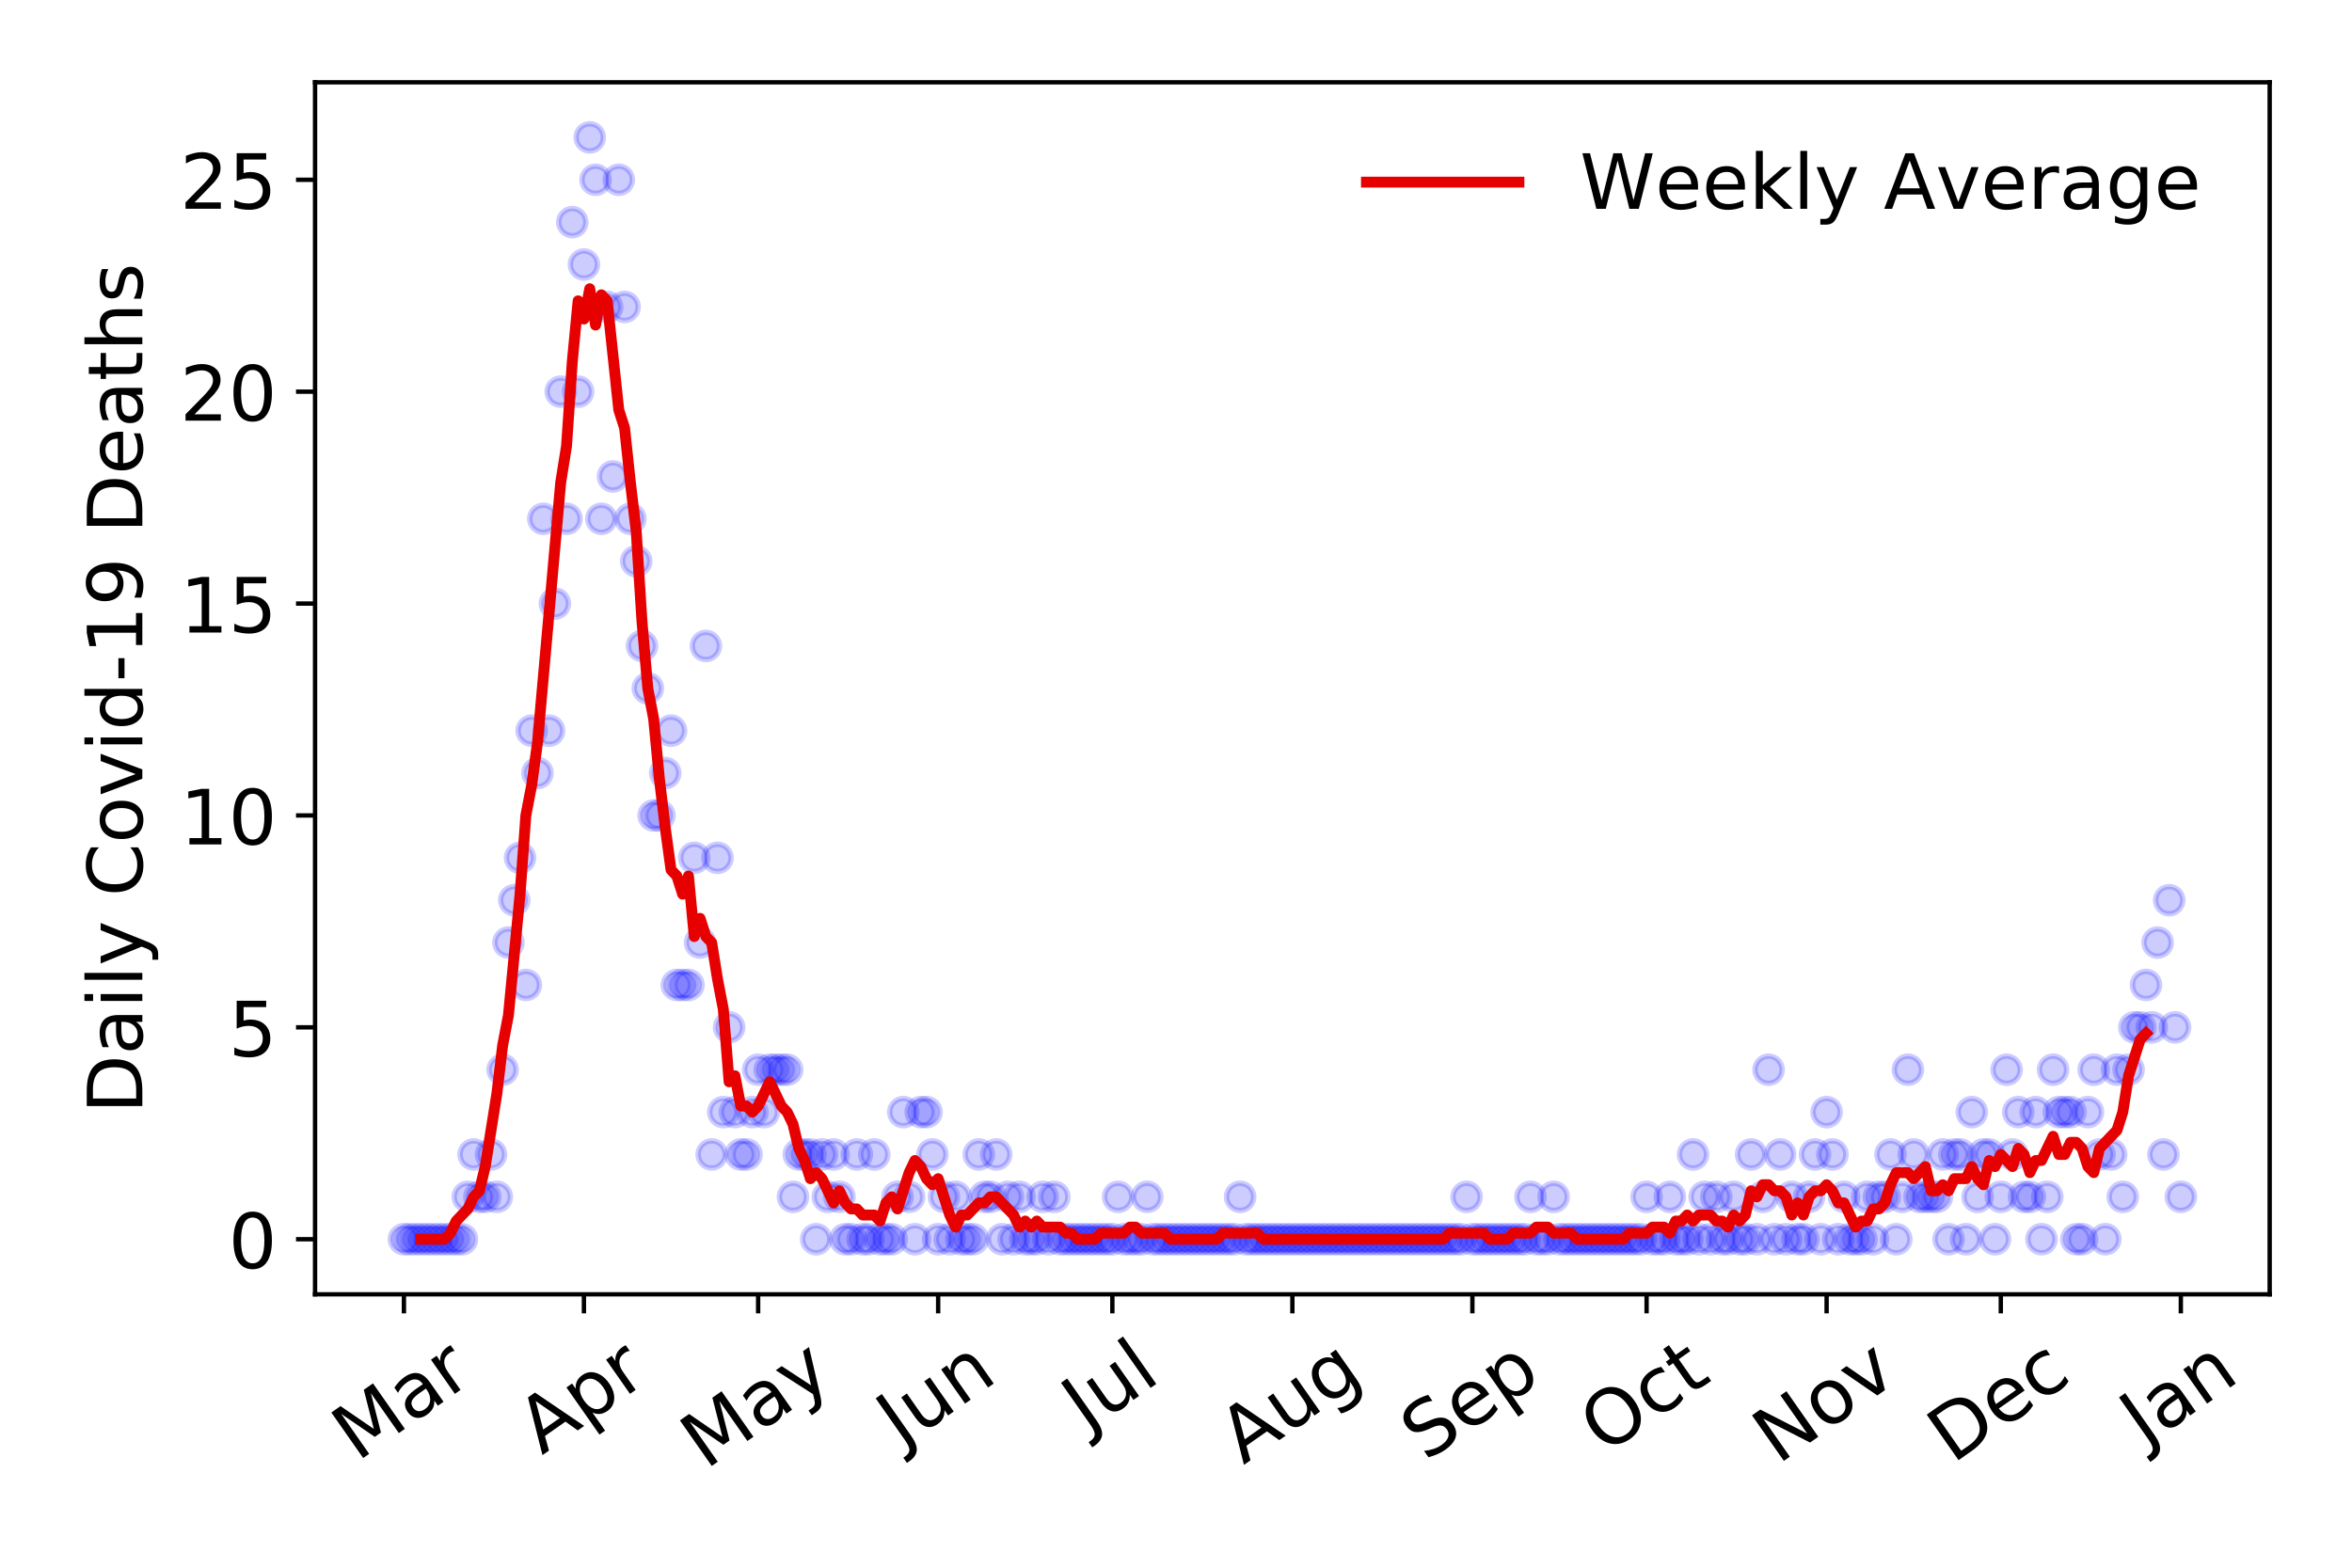<?xml version="1.0" encoding="utf-8" standalone="no"?>
<!DOCTYPE svg PUBLIC "-//W3C//DTD SVG 1.1//EN"
  "http://www.w3.org/Graphics/SVG/1.1/DTD/svg11.dtd">
<!-- Created with matplotlib (https://matplotlib.org/) -->
<svg height="288pt" version="1.1" viewBox="0 0 432 288" width="432pt" xmlns="http://www.w3.org/2000/svg" xmlns:xlink="http://www.w3.org/1999/xlink">
 <defs>
  <style type="text/css">
*{stroke-linecap:butt;stroke-linejoin:round;}
  </style>
 </defs>
 <g id="figure_1">
  <g id="patch_1">
   <path d="M 0 288 
L 432 288 
L 432 0 
L 0 0 
z
" style="fill:#ffffff;"/>
  </g>
  <g id="axes_1">
   <g id="patch_2">
    <path d="M 57.87 237.778 
L 416.88 237.778 
L 416.88 15.12 
L 57.87 15.12 
z
" style="fill:#ffffff;"/>
   </g>
   <g id="matplotlib.axis_1">
    <g id="xtick_1">
     <g id="line2d_1">
      <defs>
       <path d="M 0 0 
L 0 3.5 
" id="mea8ca3b542" style="stroke:#000000;stroke-width:0.8;"/>
      </defs>
      <g>
       <use style="stroke:#000000;stroke-width:0.8;" x="74.189" xlink:href="#mea8ca3b542" y="237.778"/>
      </g>
     </g>
     <g id="text_1">
      <!-- Mar -->
      <defs>
       <path d="M 9.812 72.906 
L 24.516 72.906 
L 43.109 23.297 
L 61.812 72.906 
L 76.516 72.906 
L 76.516 0 
L 66.891 0 
L 66.891 64.016 
L 48.094 14.016 
L 38.188 14.016 
L 19.391 64.016 
L 19.391 0 
L 9.812 0 
z
" id="DejaVuSans-77"/>
       <path d="M 34.281 27.484 
Q 23.391 27.484 19.188 25 
Q 14.984 22.516 14.984 16.5 
Q 14.984 11.719 18.141 8.906 
Q 21.297 6.109 26.703 6.109 
Q 34.188 6.109 38.703 11.406 
Q 43.219 16.703 43.219 25.484 
L 43.219 27.484 
z
M 52.203 31.203 
L 52.203 0 
L 43.219 0 
L 43.219 8.297 
Q 40.141 3.328 35.547 0.953 
Q 30.953 -1.422 24.312 -1.422 
Q 15.922 -1.422 10.953 3.297 
Q 6 8.016 6 15.922 
Q 6 25.141 12.172 29.828 
Q 18.359 34.516 30.609 34.516 
L 43.219 34.516 
L 43.219 35.406 
Q 43.219 41.609 39.141 45 
Q 35.062 48.391 27.688 48.391 
Q 23 48.391 18.547 47.266 
Q 14.109 46.141 10.016 43.891 
L 10.016 52.203 
Q 14.938 54.109 19.578 55.047 
Q 24.219 56 28.609 56 
Q 40.484 56 46.344 49.844 
Q 52.203 43.703 52.203 31.203 
z
" id="DejaVuSans-97"/>
       <path d="M 41.109 46.297 
Q 39.594 47.172 37.812 47.578 
Q 36.031 48 33.891 48 
Q 26.266 48 22.188 43.047 
Q 18.109 38.094 18.109 28.812 
L 18.109 0 
L 9.078 0 
L 9.078 54.688 
L 18.109 54.688 
L 18.109 46.188 
Q 20.953 51.172 25.484 53.578 
Q 30.031 56 36.531 56 
Q 37.453 56 38.578 55.875 
Q 39.703 55.766 41.062 55.516 
z
" id="DejaVuSans-114"/>
      </defs>
      <g transform="translate(65.586 268.643)rotate(-35)scale(0.14 -0.14)">
       <use xlink:href="#DejaVuSans-77"/>
       <use x="86.279" xlink:href="#DejaVuSans-97"/>
       <use x="147.559" xlink:href="#DejaVuSans-114"/>
      </g>
     </g>
    </g>
    <g id="xtick_2">
     <g id="line2d_2">
      <g>
       <use style="stroke:#000000;stroke-width:0.8;" x="107.253" xlink:href="#mea8ca3b542" y="237.778"/>
      </g>
     </g>
     <g id="text_2">
      <!-- Apr -->
      <defs>
       <path d="M 34.188 63.188 
L 20.797 26.906 
L 47.609 26.906 
z
M 28.609 72.906 
L 39.797 72.906 
L 67.578 0 
L 57.328 0 
L 50.688 18.703 
L 17.828 18.703 
L 11.188 0 
L 0.781 0 
z
" id="DejaVuSans-65"/>
       <path d="M 18.109 8.203 
L 18.109 -20.797 
L 9.078 -20.797 
L 9.078 54.688 
L 18.109 54.688 
L 18.109 46.391 
Q 20.953 51.266 25.266 53.625 
Q 29.594 56 35.594 56 
Q 45.562 56 51.781 48.094 
Q 58.016 40.188 58.016 27.297 
Q 58.016 14.406 51.781 6.484 
Q 45.562 -1.422 35.594 -1.422 
Q 29.594 -1.422 25.266 0.953 
Q 20.953 3.328 18.109 8.203 
z
M 48.688 27.297 
Q 48.688 37.203 44.609 42.844 
Q 40.531 48.484 33.406 48.484 
Q 26.266 48.484 22.188 42.844 
Q 18.109 37.203 18.109 27.297 
Q 18.109 17.391 22.188 11.75 
Q 26.266 6.109 33.406 6.109 
Q 40.531 6.109 44.609 11.75 
Q 48.688 17.391 48.688 27.297 
z
" id="DejaVuSans-112"/>
      </defs>
      <g transform="translate(99.548 267.384)rotate(-35)scale(0.14 -0.14)">
       <use xlink:href="#DejaVuSans-65"/>
       <use x="68.408" xlink:href="#DejaVuSans-112"/>
       <use x="131.885" xlink:href="#DejaVuSans-114"/>
      </g>
     </g>
    </g>
    <g id="xtick_3">
     <g id="line2d_3">
      <g>
       <use style="stroke:#000000;stroke-width:0.8;" x="139.25" xlink:href="#mea8ca3b542" y="237.778"/>
      </g>
     </g>
     <g id="text_3">
      <!-- May -->
      <defs>
       <path d="M 32.172 -5.078 
Q 28.375 -14.844 24.75 -17.812 
Q 21.141 -20.797 15.094 -20.797 
L 7.906 -20.797 
L 7.906 -13.281 
L 13.188 -13.281 
Q 16.891 -13.281 18.938 -11.516 
Q 21 -9.766 23.484 -3.219 
L 25.094 0.875 
L 2.984 54.688 
L 12.5 54.688 
L 29.594 11.922 
L 46.688 54.688 
L 56.203 54.688 
z
" id="DejaVuSans-121"/>
      </defs>
      <g transform="translate(129.61 270.094)rotate(-35)scale(0.14 -0.14)">
       <use xlink:href="#DejaVuSans-77"/>
       <use x="86.279" xlink:href="#DejaVuSans-97"/>
       <use x="147.559" xlink:href="#DejaVuSans-121"/>
      </g>
     </g>
    </g>
    <g id="xtick_4">
     <g id="line2d_4">
      <g>
       <use style="stroke:#000000;stroke-width:0.8;" x="172.314" xlink:href="#mea8ca3b542" y="237.778"/>
      </g>
     </g>
     <g id="text_4">
      <!-- Jun -->
      <defs>
       <path d="M 9.812 72.906 
L 19.672 72.906 
L 19.672 5.078 
Q 19.672 -8.109 14.672 -14.062 
Q 9.672 -20.016 -1.422 -20.016 
L -5.172 -20.016 
L -5.172 -11.719 
L -2.094 -11.719 
Q 4.438 -11.719 7.125 -8.047 
Q 9.812 -4.391 9.812 5.078 
z
" id="DejaVuSans-74"/>
       <path d="M 8.5 21.578 
L 8.5 54.688 
L 17.484 54.688 
L 17.484 21.922 
Q 17.484 14.156 20.5 10.266 
Q 23.531 6.391 29.594 6.391 
Q 36.859 6.391 41.078 11.031 
Q 45.312 15.672 45.312 23.688 
L 45.312 54.688 
L 54.297 54.688 
L 54.297 0 
L 45.312 0 
L 45.312 8.406 
Q 42.047 3.422 37.719 1 
Q 33.406 -1.422 27.688 -1.422 
Q 18.266 -1.422 13.375 4.438 
Q 8.5 10.297 8.5 21.578 
z
M 31.109 56 
z
" id="DejaVuSans-117"/>
       <path d="M 54.891 33.016 
L 54.891 0 
L 45.906 0 
L 45.906 32.719 
Q 45.906 40.484 42.875 44.328 
Q 39.844 48.188 33.797 48.188 
Q 26.516 48.188 22.312 43.547 
Q 18.109 38.922 18.109 30.906 
L 18.109 0 
L 9.078 0 
L 9.078 54.688 
L 18.109 54.688 
L 18.109 46.188 
Q 21.344 51.125 25.703 53.562 
Q 30.078 56 35.797 56 
Q 45.219 56 50.047 50.172 
Q 54.891 44.344 54.891 33.016 
z
" id="DejaVuSans-110"/>
      </defs>
      <g transform="translate(165.57 266.039)rotate(-35)scale(0.14 -0.14)">
       <use xlink:href="#DejaVuSans-74"/>
       <use x="29.492" xlink:href="#DejaVuSans-117"/>
       <use x="92.871" xlink:href="#DejaVuSans-110"/>
      </g>
     </g>
    </g>
    <g id="xtick_5">
     <g id="line2d_5">
      <g>
       <use style="stroke:#000000;stroke-width:0.8;" x="204.311" xlink:href="#mea8ca3b542" y="237.778"/>
      </g>
     </g>
     <g id="text_5">
      <!-- Jul -->
      <defs>
       <path d="M 9.422 75.984 
L 18.406 75.984 
L 18.406 0 
L 9.422 0 
z
" id="DejaVuSans-108"/>
      </defs>
      <g transform="translate(199.608 263.181)rotate(-35)scale(0.14 -0.14)">
       <use xlink:href="#DejaVuSans-74"/>
       <use x="29.492" xlink:href="#DejaVuSans-117"/>
       <use x="92.871" xlink:href="#DejaVuSans-108"/>
      </g>
     </g>
    </g>
    <g id="xtick_6">
     <g id="line2d_6">
      <g>
       <use style="stroke:#000000;stroke-width:0.8;" x="237.375" xlink:href="#mea8ca3b542" y="237.778"/>
      </g>
     </g>
     <g id="text_6">
      <!-- Aug -->
      <defs>
       <path d="M 45.406 27.984 
Q 45.406 37.75 41.375 43.109 
Q 37.359 48.484 30.078 48.484 
Q 22.859 48.484 18.828 43.109 
Q 14.797 37.75 14.797 27.984 
Q 14.797 18.266 18.828 12.891 
Q 22.859 7.516 30.078 7.516 
Q 37.359 7.516 41.375 12.891 
Q 45.406 18.266 45.406 27.984 
z
M 54.391 6.781 
Q 54.391 -7.172 48.188 -13.984 
Q 42 -20.797 29.203 -20.797 
Q 24.469 -20.797 20.266 -20.094 
Q 16.062 -19.391 12.109 -17.922 
L 12.109 -9.188 
Q 16.062 -11.328 19.922 -12.344 
Q 23.781 -13.375 27.781 -13.375 
Q 36.625 -13.375 41.016 -8.766 
Q 45.406 -4.156 45.406 5.172 
L 45.406 9.625 
Q 42.625 4.781 38.281 2.391 
Q 33.938 0 27.875 0 
Q 17.828 0 11.672 7.656 
Q 5.516 15.328 5.516 27.984 
Q 5.516 40.672 11.672 48.328 
Q 17.828 56 27.875 56 
Q 33.938 56 38.281 53.609 
Q 42.625 51.219 45.406 46.391 
L 45.406 54.688 
L 54.391 54.688 
z
" id="DejaVuSans-103"/>
      </defs>
      <g transform="translate(228.394 269.172)rotate(-35)scale(0.14 -0.14)">
       <use xlink:href="#DejaVuSans-65"/>
       <use x="68.408" xlink:href="#DejaVuSans-117"/>
       <use x="131.787" xlink:href="#DejaVuSans-103"/>
      </g>
     </g>
    </g>
    <g id="xtick_7">
     <g id="line2d_7">
      <g>
       <use style="stroke:#000000;stroke-width:0.8;" x="270.439" xlink:href="#mea8ca3b542" y="237.778"/>
      </g>
     </g>
     <g id="text_7">
      <!-- Sep -->
      <defs>
       <path d="M 53.516 70.516 
L 53.516 60.891 
Q 47.906 63.578 42.922 64.891 
Q 37.938 66.219 33.297 66.219 
Q 25.25 66.219 20.875 63.094 
Q 16.5 59.969 16.5 54.203 
Q 16.5 49.359 19.406 46.891 
Q 22.312 44.438 30.422 42.922 
L 36.375 41.703 
Q 47.406 39.594 52.656 34.297 
Q 57.906 29 57.906 20.125 
Q 57.906 9.516 50.797 4.047 
Q 43.703 -1.422 29.984 -1.422 
Q 24.812 -1.422 18.969 -0.25 
Q 13.141 0.922 6.891 3.219 
L 6.891 13.375 
Q 12.891 10.016 18.656 8.297 
Q 24.422 6.594 29.984 6.594 
Q 38.422 6.594 43.016 9.906 
Q 47.609 13.234 47.609 19.391 
Q 47.609 24.75 44.312 27.781 
Q 41.016 30.812 33.5 32.328 
L 27.484 33.5 
Q 16.453 35.688 11.516 40.375 
Q 6.594 45.062 6.594 53.422 
Q 6.594 63.094 13.406 68.656 
Q 20.219 74.219 32.172 74.219 
Q 37.312 74.219 42.625 73.281 
Q 47.953 72.359 53.516 70.516 
z
" id="DejaVuSans-83"/>
       <path d="M 56.203 29.594 
L 56.203 25.203 
L 14.891 25.203 
Q 15.484 15.922 20.484 11.062 
Q 25.484 6.203 34.422 6.203 
Q 39.594 6.203 44.453 7.469 
Q 49.312 8.734 54.109 11.281 
L 54.109 2.781 
Q 49.266 0.734 44.188 -0.344 
Q 39.109 -1.422 33.891 -1.422 
Q 20.797 -1.422 13.156 6.188 
Q 5.516 13.812 5.516 26.812 
Q 5.516 40.234 12.766 48.109 
Q 20.016 56 32.328 56 
Q 43.359 56 49.781 48.891 
Q 56.203 41.797 56.203 29.594 
z
M 47.219 32.234 
Q 47.125 39.594 43.094 43.984 
Q 39.062 48.391 32.422 48.391 
Q 24.906 48.391 20.391 44.141 
Q 15.875 39.891 15.188 32.172 
z
" id="DejaVuSans-101"/>
      </defs>
      <g transform="translate(261.846 268.629)rotate(-35)scale(0.14 -0.14)">
       <use xlink:href="#DejaVuSans-83"/>
       <use x="63.477" xlink:href="#DejaVuSans-101"/>
       <use x="125" xlink:href="#DejaVuSans-112"/>
      </g>
     </g>
    </g>
    <g id="xtick_8">
     <g id="line2d_8">
      <g>
       <use style="stroke:#000000;stroke-width:0.8;" x="302.436" xlink:href="#mea8ca3b542" y="237.778"/>
      </g>
     </g>
     <g id="text_8">
      <!-- Oct -->
      <defs>
       <path d="M 39.406 66.219 
Q 28.656 66.219 22.328 58.203 
Q 16.016 50.203 16.016 36.375 
Q 16.016 22.609 22.328 14.594 
Q 28.656 6.594 39.406 6.594 
Q 50.141 6.594 56.422 14.594 
Q 62.703 22.609 62.703 36.375 
Q 62.703 50.203 56.422 58.203 
Q 50.141 66.219 39.406 66.219 
z
M 39.406 74.219 
Q 54.734 74.219 63.906 63.938 
Q 73.094 53.656 73.094 36.375 
Q 73.094 19.141 63.906 8.859 
Q 54.734 -1.422 39.406 -1.422 
Q 24.031 -1.422 14.812 8.828 
Q 5.609 19.094 5.609 36.375 
Q 5.609 53.656 14.812 63.938 
Q 24.031 74.219 39.406 74.219 
z
" id="DejaVuSans-79"/>
       <path d="M 48.781 52.594 
L 48.781 44.188 
Q 44.969 46.297 41.141 47.344 
Q 37.312 48.391 33.406 48.391 
Q 24.656 48.391 19.812 42.844 
Q 14.984 37.312 14.984 27.297 
Q 14.984 17.281 19.812 11.734 
Q 24.656 6.203 33.406 6.203 
Q 37.312 6.203 41.141 7.25 
Q 44.969 8.297 48.781 10.406 
L 48.781 2.094 
Q 45.016 0.344 40.984 -0.531 
Q 36.969 -1.422 32.422 -1.422 
Q 20.062 -1.422 12.781 6.344 
Q 5.516 14.109 5.516 27.297 
Q 5.516 40.672 12.859 48.328 
Q 20.219 56 33.016 56 
Q 37.156 56 41.109 55.141 
Q 45.062 54.297 48.781 52.594 
z
" id="DejaVuSans-99"/>
       <path d="M 18.312 70.219 
L 18.312 54.688 
L 36.812 54.688 
L 36.812 47.703 
L 18.312 47.703 
L 18.312 18.016 
Q 18.312 11.328 20.141 9.422 
Q 21.969 7.516 27.594 7.516 
L 36.812 7.516 
L 36.812 0 
L 27.594 0 
Q 17.188 0 13.234 3.875 
Q 9.281 7.766 9.281 18.016 
L 9.281 47.703 
L 2.688 47.703 
L 2.688 54.688 
L 9.281 54.688 
L 9.281 70.219 
z
" id="DejaVuSans-116"/>
      </defs>
      <g transform="translate(294.737 267.377)rotate(-35)scale(0.14 -0.14)">
       <use xlink:href="#DejaVuSans-79"/>
       <use x="78.711" xlink:href="#DejaVuSans-99"/>
       <use x="133.691" xlink:href="#DejaVuSans-116"/>
      </g>
     </g>
    </g>
    <g id="xtick_9">
     <g id="line2d_9">
      <g>
       <use style="stroke:#000000;stroke-width:0.8;" x="335.5" xlink:href="#mea8ca3b542" y="237.778"/>
      </g>
     </g>
     <g id="text_9">
      <!-- Nov -->
      <defs>
       <path d="M 9.812 72.906 
L 23.094 72.906 
L 55.422 11.922 
L 55.422 72.906 
L 64.984 72.906 
L 64.984 0 
L 51.703 0 
L 19.391 60.984 
L 19.391 0 
L 9.812 0 
z
" id="DejaVuSans-78"/>
       <path d="M 30.609 48.391 
Q 23.391 48.391 19.188 42.75 
Q 14.984 37.109 14.984 27.297 
Q 14.984 17.484 19.156 11.844 
Q 23.344 6.203 30.609 6.203 
Q 37.797 6.203 41.984 11.859 
Q 46.188 17.531 46.188 27.297 
Q 46.188 37.016 41.984 42.703 
Q 37.797 48.391 30.609 48.391 
z
M 30.609 56 
Q 42.328 56 49.016 48.375 
Q 55.719 40.766 55.719 27.297 
Q 55.719 13.875 49.016 6.219 
Q 42.328 -1.422 30.609 -1.422 
Q 18.844 -1.422 12.172 6.219 
Q 5.516 13.875 5.516 27.297 
Q 5.516 40.766 12.172 48.375 
Q 18.844 56 30.609 56 
z
" id="DejaVuSans-111"/>
       <path d="M 2.984 54.688 
L 12.5 54.688 
L 29.594 8.797 
L 46.688 54.688 
L 56.203 54.688 
L 35.688 0 
L 23.484 0 
z
" id="DejaVuSans-118"/>
      </defs>
      <g transform="translate(326.524 269.166)rotate(-35)scale(0.14 -0.14)">
       <use xlink:href="#DejaVuSans-78"/>
       <use x="74.805" xlink:href="#DejaVuSans-111"/>
       <use x="135.986" xlink:href="#DejaVuSans-118"/>
      </g>
     </g>
    </g>
    <g id="xtick_10">
     <g id="line2d_10">
      <g>
       <use style="stroke:#000000;stroke-width:0.8;" x="367.497" xlink:href="#mea8ca3b542" y="237.778"/>
      </g>
     </g>
     <g id="text_10">
      <!-- Dec -->
      <defs>
       <path d="M 19.672 64.797 
L 19.672 8.109 
L 31.594 8.109 
Q 46.688 8.109 53.688 14.938 
Q 60.688 21.781 60.688 36.531 
Q 60.688 51.172 53.688 57.984 
Q 46.688 64.797 31.594 64.797 
z
M 9.812 72.906 
L 30.078 72.906 
Q 51.266 72.906 61.172 64.094 
Q 71.094 55.281 71.094 36.531 
Q 71.094 17.672 61.125 8.828 
Q 51.172 0 30.078 0 
L 9.812 0 
z
" id="DejaVuSans-68"/>
      </defs>
      <g transform="translate(358.617 269.032)rotate(-35)scale(0.14 -0.14)">
       <use xlink:href="#DejaVuSans-68"/>
       <use x="77.002" xlink:href="#DejaVuSans-101"/>
       <use x="138.525" xlink:href="#DejaVuSans-99"/>
      </g>
     </g>
    </g>
    <g id="xtick_11">
     <g id="line2d_11">
      <g>
       <use style="stroke:#000000;stroke-width:0.8;" x="400.561" xlink:href="#mea8ca3b542" y="237.778"/>
      </g>
     </g>
     <g id="text_11">
      <!-- Jan -->
      <g transform="translate(393.938 265.871)rotate(-35)scale(0.14 -0.14)">
       <use xlink:href="#DejaVuSans-74"/>
       <use x="29.492" xlink:href="#DejaVuSans-97"/>
       <use x="90.771" xlink:href="#DejaVuSans-110"/>
      </g>
     </g>
    </g>
   </g>
   <g id="matplotlib.axis_2">
    <g id="ytick_1">
     <g id="line2d_12">
      <defs>
       <path d="M 0 0 
L -3.5 0 
" id="md6e4271ef8" style="stroke:#000000;stroke-width:0.8;"/>
      </defs>
      <g>
       <use style="stroke:#000000;stroke-width:0.8;" x="57.87" xlink:href="#md6e4271ef8" y="227.657"/>
      </g>
     </g>
     <g id="text_12">
      <!-- 0 -->
      <defs>
       <path d="M 31.781 66.406 
Q 24.172 66.406 20.328 58.906 
Q 16.5 51.422 16.5 36.375 
Q 16.5 21.391 20.328 13.891 
Q 24.172 6.391 31.781 6.391 
Q 39.453 6.391 43.281 13.891 
Q 47.125 21.391 47.125 36.375 
Q 47.125 51.422 43.281 58.906 
Q 39.453 66.406 31.781 66.406 
z
M 31.781 74.219 
Q 44.047 74.219 50.516 64.516 
Q 56.984 54.828 56.984 36.375 
Q 56.984 17.969 50.516 8.266 
Q 44.047 -1.422 31.781 -1.422 
Q 19.531 -1.422 13.062 8.266 
Q 6.594 17.969 6.594 36.375 
Q 6.594 54.828 13.062 64.516 
Q 19.531 74.219 31.781 74.219 
z
" id="DejaVuSans-48"/>
      </defs>
      <g transform="translate(41.962 232.976)scale(0.14 -0.14)">
       <use xlink:href="#DejaVuSans-48"/>
      </g>
     </g>
    </g>
    <g id="ytick_2">
     <g id="line2d_13">
      <g>
       <use style="stroke:#000000;stroke-width:0.8;" x="57.87" xlink:href="#md6e4271ef8" y="188.731"/>
      </g>
     </g>
     <g id="text_13">
      <!-- 5 -->
      <defs>
       <path d="M 10.797 72.906 
L 49.516 72.906 
L 49.516 64.594 
L 19.828 64.594 
L 19.828 46.734 
Q 21.969 47.469 24.109 47.828 
Q 26.266 48.188 28.422 48.188 
Q 40.625 48.188 47.75 41.5 
Q 54.891 34.812 54.891 23.391 
Q 54.891 11.625 47.562 5.094 
Q 40.234 -1.422 26.906 -1.422 
Q 22.312 -1.422 17.547 -0.641 
Q 12.797 0.141 7.719 1.703 
L 7.719 11.625 
Q 12.109 9.234 16.797 8.062 
Q 21.484 6.891 26.703 6.891 
Q 35.156 6.891 40.078 11.328 
Q 45.016 15.766 45.016 23.391 
Q 45.016 31 40.078 35.438 
Q 35.156 39.891 26.703 39.891 
Q 22.75 39.891 18.812 39.016 
Q 14.891 38.141 10.797 36.281 
z
" id="DejaVuSans-53"/>
      </defs>
      <g transform="translate(41.962 194.05)scale(0.14 -0.14)">
       <use xlink:href="#DejaVuSans-53"/>
      </g>
     </g>
    </g>
    <g id="ytick_3">
     <g id="line2d_14">
      <g>
       <use style="stroke:#000000;stroke-width:0.8;" x="57.87" xlink:href="#md6e4271ef8" y="149.805"/>
      </g>
     </g>
     <g id="text_14">
      <!-- 10 -->
      <defs>
       <path d="M 12.406 8.297 
L 28.516 8.297 
L 28.516 63.922 
L 10.984 60.406 
L 10.984 69.391 
L 28.422 72.906 
L 38.281 72.906 
L 38.281 8.297 
L 54.391 8.297 
L 54.391 0 
L 12.406 0 
z
" id="DejaVuSans-49"/>
      </defs>
      <g transform="translate(33.055 155.124)scale(0.14 -0.14)">
       <use xlink:href="#DejaVuSans-49"/>
       <use x="63.623" xlink:href="#DejaVuSans-48"/>
      </g>
     </g>
    </g>
    <g id="ytick_4">
     <g id="line2d_15">
      <g>
       <use style="stroke:#000000;stroke-width:0.8;" x="57.87" xlink:href="#md6e4271ef8" y="110.879"/>
      </g>
     </g>
     <g id="text_15">
      <!-- 15 -->
      <g transform="translate(33.055 116.197)scale(0.14 -0.14)">
       <use xlink:href="#DejaVuSans-49"/>
       <use x="63.623" xlink:href="#DejaVuSans-53"/>
      </g>
     </g>
    </g>
    <g id="ytick_5">
     <g id="line2d_16">
      <g>
       <use style="stroke:#000000;stroke-width:0.8;" x="57.87" xlink:href="#md6e4271ef8" y="71.952"/>
      </g>
     </g>
     <g id="text_16">
      <!-- 20 -->
      <defs>
       <path d="M 19.188 8.297 
L 53.609 8.297 
L 53.609 0 
L 7.328 0 
L 7.328 8.297 
Q 12.938 14.109 22.625 23.891 
Q 32.328 33.688 34.812 36.531 
Q 39.547 41.844 41.422 45.531 
Q 43.312 49.219 43.312 52.781 
Q 43.312 58.594 39.234 62.25 
Q 35.156 65.922 28.609 65.922 
Q 23.969 65.922 18.812 64.312 
Q 13.672 62.703 7.812 59.422 
L 7.812 69.391 
Q 13.766 71.781 18.938 73 
Q 24.125 74.219 28.422 74.219 
Q 39.75 74.219 46.484 68.547 
Q 53.219 62.891 53.219 53.422 
Q 53.219 48.922 51.531 44.891 
Q 49.859 40.875 45.406 35.406 
Q 44.188 33.984 37.641 27.219 
Q 31.109 20.453 19.188 8.297 
z
" id="DejaVuSans-50"/>
      </defs>
      <g transform="translate(33.055 77.271)scale(0.14 -0.14)">
       <use xlink:href="#DejaVuSans-50"/>
       <use x="63.623" xlink:href="#DejaVuSans-48"/>
      </g>
     </g>
    </g>
    <g id="ytick_6">
     <g id="line2d_17">
      <g>
       <use style="stroke:#000000;stroke-width:0.8;" x="57.87" xlink:href="#md6e4271ef8" y="33.026"/>
      </g>
     </g>
     <g id="text_17">
      <!-- 25 -->
      <g transform="translate(33.055 38.345)scale(0.14 -0.14)">
       <use xlink:href="#DejaVuSans-50"/>
       <use x="63.623" xlink:href="#DejaVuSans-53"/>
      </g>
     </g>
    </g>
    <g id="text_18">
     <!-- Daily Covid-19 Deaths -->
     <defs>
      <path d="M 9.422 54.688 
L 18.406 54.688 
L 18.406 0 
L 9.422 0 
z
M 9.422 75.984 
L 18.406 75.984 
L 18.406 64.594 
L 9.422 64.594 
z
" id="DejaVuSans-105"/>
      <path id="DejaVuSans-32"/>
      <path d="M 64.406 67.281 
L 64.406 56.891 
Q 59.422 61.531 53.781 63.812 
Q 48.141 66.109 41.797 66.109 
Q 29.297 66.109 22.656 58.469 
Q 16.016 50.828 16.016 36.375 
Q 16.016 21.969 22.656 14.328 
Q 29.297 6.688 41.797 6.688 
Q 48.141 6.688 53.781 8.984 
Q 59.422 11.281 64.406 15.922 
L 64.406 5.609 
Q 59.234 2.094 53.438 0.328 
Q 47.656 -1.422 41.219 -1.422 
Q 24.656 -1.422 15.125 8.703 
Q 5.609 18.844 5.609 36.375 
Q 5.609 53.953 15.125 64.078 
Q 24.656 74.219 41.219 74.219 
Q 47.75 74.219 53.531 72.484 
Q 59.328 70.75 64.406 67.281 
z
" id="DejaVuSans-67"/>
      <path d="M 45.406 46.391 
L 45.406 75.984 
L 54.391 75.984 
L 54.391 0 
L 45.406 0 
L 45.406 8.203 
Q 42.578 3.328 38.25 0.953 
Q 33.938 -1.422 27.875 -1.422 
Q 17.969 -1.422 11.734 6.484 
Q 5.516 14.406 5.516 27.297 
Q 5.516 40.188 11.734 48.094 
Q 17.969 56 27.875 56 
Q 33.938 56 38.25 53.625 
Q 42.578 51.266 45.406 46.391 
z
M 14.797 27.297 
Q 14.797 17.391 18.875 11.75 
Q 22.953 6.109 30.078 6.109 
Q 37.203 6.109 41.297 11.75 
Q 45.406 17.391 45.406 27.297 
Q 45.406 37.203 41.297 42.844 
Q 37.203 48.484 30.078 48.484 
Q 22.953 48.484 18.875 42.844 
Q 14.797 37.203 14.797 27.297 
z
" id="DejaVuSans-100"/>
      <path d="M 4.891 31.391 
L 31.203 31.391 
L 31.203 23.391 
L 4.891 23.391 
z
" id="DejaVuSans-45"/>
      <path d="M 10.984 1.516 
L 10.984 10.5 
Q 14.703 8.734 18.5 7.812 
Q 22.312 6.891 25.984 6.891 
Q 35.75 6.891 40.891 13.453 
Q 46.047 20.016 46.781 33.406 
Q 43.953 29.203 39.594 26.953 
Q 35.25 24.703 29.984 24.703 
Q 19.047 24.703 12.672 31.312 
Q 6.297 37.938 6.297 49.422 
Q 6.297 60.641 12.938 67.422 
Q 19.578 74.219 30.609 74.219 
Q 43.266 74.219 49.922 64.516 
Q 56.594 54.828 56.594 36.375 
Q 56.594 19.141 48.406 8.859 
Q 40.234 -1.422 26.422 -1.422 
Q 22.703 -1.422 18.891 -0.688 
Q 15.094 0.047 10.984 1.516 
z
M 30.609 32.422 
Q 37.25 32.422 41.125 36.953 
Q 45.016 41.5 45.016 49.422 
Q 45.016 57.281 41.125 61.844 
Q 37.25 66.406 30.609 66.406 
Q 23.969 66.406 20.094 61.844 
Q 16.219 57.281 16.219 49.422 
Q 16.219 41.5 20.094 36.953 
Q 23.969 32.422 30.609 32.422 
z
" id="DejaVuSans-57"/>
      <path d="M 54.891 33.016 
L 54.891 0 
L 45.906 0 
L 45.906 32.719 
Q 45.906 40.484 42.875 44.328 
Q 39.844 48.188 33.797 48.188 
Q 26.516 48.188 22.312 43.547 
Q 18.109 38.922 18.109 30.906 
L 18.109 0 
L 9.078 0 
L 9.078 75.984 
L 18.109 75.984 
L 18.109 46.188 
Q 21.344 51.125 25.703 53.562 
Q 30.078 56 35.797 56 
Q 45.219 56 50.047 50.172 
Q 54.891 44.344 54.891 33.016 
z
" id="DejaVuSans-104"/>
      <path d="M 44.281 53.078 
L 44.281 44.578 
Q 40.484 46.531 36.375 47.5 
Q 32.281 48.484 27.875 48.484 
Q 21.188 48.484 17.844 46.438 
Q 14.5 44.391 14.5 40.281 
Q 14.5 37.156 16.891 35.375 
Q 19.281 33.594 26.516 31.984 
L 29.594 31.297 
Q 39.156 29.25 43.188 25.516 
Q 47.219 21.781 47.219 15.094 
Q 47.219 7.469 41.188 3.016 
Q 35.156 -1.422 24.609 -1.422 
Q 20.219 -1.422 15.453 -0.562 
Q 10.688 0.297 5.422 2 
L 5.422 11.281 
Q 10.406 8.688 15.234 7.391 
Q 20.062 6.109 24.812 6.109 
Q 31.156 6.109 34.562 8.281 
Q 37.984 10.453 37.984 14.406 
Q 37.984 18.062 35.516 20.016 
Q 33.062 21.969 24.703 23.781 
L 21.578 24.516 
Q 13.234 26.266 9.516 29.906 
Q 5.812 33.547 5.812 39.891 
Q 5.812 47.609 11.281 51.797 
Q 16.75 56 26.812 56 
Q 31.781 56 36.172 55.266 
Q 40.578 54.547 44.281 53.078 
z
" id="DejaVuSans-115"/>
     </defs>
     <g transform="translate(26.143 204.56)rotate(-90)scale(0.14 -0.14)">
      <use xlink:href="#DejaVuSans-68"/>
      <use x="77.002" xlink:href="#DejaVuSans-97"/>
      <use x="138.281" xlink:href="#DejaVuSans-105"/>
      <use x="166.064" xlink:href="#DejaVuSans-108"/>
      <use x="193.848" xlink:href="#DejaVuSans-121"/>
      <use x="253.027" xlink:href="#DejaVuSans-32"/>
      <use x="284.814" xlink:href="#DejaVuSans-67"/>
      <use x="354.639" xlink:href="#DejaVuSans-111"/>
      <use x="415.82" xlink:href="#DejaVuSans-118"/>
      <use x="475" xlink:href="#DejaVuSans-105"/>
      <use x="502.783" xlink:href="#DejaVuSans-100"/>
      <use x="566.26" xlink:href="#DejaVuSans-45"/>
      <use x="602.344" xlink:href="#DejaVuSans-49"/>
      <use x="665.967" xlink:href="#DejaVuSans-57"/>
      <use x="729.59" xlink:href="#DejaVuSans-32"/>
      <use x="761.377" xlink:href="#DejaVuSans-68"/>
      <use x="838.379" xlink:href="#DejaVuSans-101"/>
      <use x="899.902" xlink:href="#DejaVuSans-97"/>
      <use x="961.182" xlink:href="#DejaVuSans-116"/>
      <use x="1000.391" xlink:href="#DejaVuSans-104"/>
      <use x="1063.77" xlink:href="#DejaVuSans-115"/>
     </g>
    </g>
   </g>
   <g id="line2d_18">
    <defs>
     <path d="M 0 2.5 
C 0.663 2.5 1.299 2.237 1.768 1.768 
C 2.237 1.299 2.5 0.663 2.5 0 
C 2.5 -0.663 2.237 -1.299 1.768 -1.768 
C 1.299 -2.237 0.663 -2.5 0 -2.5 
C -0.663 -2.5 -1.299 -2.237 -1.768 -1.768 
C -2.237 -1.299 -2.5 -0.663 -2.5 0 
C -2.5 0.663 -2.237 1.299 -1.768 1.768 
C -1.299 2.237 -0.663 2.5 0 2.5 
z
" id="m608febd47d" style="stroke:#0000ff;stroke-opacity:0.2;"/>
    </defs>
    <g clip-path="url(#p17306bd20e)">
     <use style="fill:#0000ff;fill-opacity:0.2;stroke:#0000ff;stroke-opacity:0.2;" x="74.189" xlink:href="#m608febd47d" y="227.657"/>
     <use style="fill:#0000ff;fill-opacity:0.2;stroke:#0000ff;stroke-opacity:0.2;" x="75.255" xlink:href="#m608febd47d" y="227.657"/>
     <use style="fill:#0000ff;fill-opacity:0.2;stroke:#0000ff;stroke-opacity:0.2;" x="76.322" xlink:href="#m608febd47d" y="227.657"/>
     <use style="fill:#0000ff;fill-opacity:0.2;stroke:#0000ff;stroke-opacity:0.2;" x="77.388" xlink:href="#m608febd47d" y="227.657"/>
     <use style="fill:#0000ff;fill-opacity:0.2;stroke:#0000ff;stroke-opacity:0.2;" x="78.455" xlink:href="#m608febd47d" y="227.657"/>
     <use style="fill:#0000ff;fill-opacity:0.2;stroke:#0000ff;stroke-opacity:0.2;" x="79.522" xlink:href="#m608febd47d" y="227.657"/>
     <use style="fill:#0000ff;fill-opacity:0.2;stroke:#0000ff;stroke-opacity:0.2;" x="80.588" xlink:href="#m608febd47d" y="227.657"/>
     <use style="fill:#0000ff;fill-opacity:0.2;stroke:#0000ff;stroke-opacity:0.2;" x="81.655" xlink:href="#m608febd47d" y="227.657"/>
     <use style="fill:#0000ff;fill-opacity:0.2;stroke:#0000ff;stroke-opacity:0.2;" x="82.721" xlink:href="#m608febd47d" y="227.657"/>
     <use style="fill:#0000ff;fill-opacity:0.2;stroke:#0000ff;stroke-opacity:0.2;" x="83.788" xlink:href="#m608febd47d" y="227.657"/>
     <use style="fill:#0000ff;fill-opacity:0.2;stroke:#0000ff;stroke-opacity:0.2;" x="84.854" xlink:href="#m608febd47d" y="227.657"/>
     <use style="fill:#0000ff;fill-opacity:0.2;stroke:#0000ff;stroke-opacity:0.2;" x="85.921" xlink:href="#m608febd47d" y="219.872"/>
     <use style="fill:#0000ff;fill-opacity:0.2;stroke:#0000ff;stroke-opacity:0.2;" x="86.988" xlink:href="#m608febd47d" y="212.087"/>
     <use style="fill:#0000ff;fill-opacity:0.2;stroke:#0000ff;stroke-opacity:0.2;" x="88.054" xlink:href="#m608febd47d" y="219.872"/>
     <use style="fill:#0000ff;fill-opacity:0.2;stroke:#0000ff;stroke-opacity:0.2;" x="89.121" xlink:href="#m608febd47d" y="219.872"/>
     <use style="fill:#0000ff;fill-opacity:0.2;stroke:#0000ff;stroke-opacity:0.2;" x="90.187" xlink:href="#m608febd47d" y="212.087"/>
     <use style="fill:#0000ff;fill-opacity:0.2;stroke:#0000ff;stroke-opacity:0.2;" x="91.254" xlink:href="#m608febd47d" y="219.872"/>
     <use style="fill:#0000ff;fill-opacity:0.2;stroke:#0000ff;stroke-opacity:0.2;" x="92.32" xlink:href="#m608febd47d" y="196.516"/>
     <use style="fill:#0000ff;fill-opacity:0.2;stroke:#0000ff;stroke-opacity:0.2;" x="93.387" xlink:href="#m608febd47d" y="173.161"/>
     <use style="fill:#0000ff;fill-opacity:0.2;stroke:#0000ff;stroke-opacity:0.2;" x="94.454" xlink:href="#m608febd47d" y="165.375"/>
     <use style="fill:#0000ff;fill-opacity:0.2;stroke:#0000ff;stroke-opacity:0.2;" x="95.52" xlink:href="#m608febd47d" y="157.59"/>
     <use style="fill:#0000ff;fill-opacity:0.2;stroke:#0000ff;stroke-opacity:0.2;" x="96.587" xlink:href="#m608febd47d" y="180.946"/>
     <use style="fill:#0000ff;fill-opacity:0.2;stroke:#0000ff;stroke-opacity:0.2;" x="97.653" xlink:href="#m608febd47d" y="134.234"/>
     <use style="fill:#0000ff;fill-opacity:0.2;stroke:#0000ff;stroke-opacity:0.2;" x="98.72" xlink:href="#m608febd47d" y="142.02"/>
     <use style="fill:#0000ff;fill-opacity:0.2;stroke:#0000ff;stroke-opacity:0.2;" x="99.786" xlink:href="#m608febd47d" y="95.308"/>
     <use style="fill:#0000ff;fill-opacity:0.2;stroke:#0000ff;stroke-opacity:0.2;" x="100.853" xlink:href="#m608febd47d" y="134.234"/>
     <use style="fill:#0000ff;fill-opacity:0.2;stroke:#0000ff;stroke-opacity:0.2;" x="101.92" xlink:href="#m608febd47d" y="110.879"/>
     <use style="fill:#0000ff;fill-opacity:0.2;stroke:#0000ff;stroke-opacity:0.2;" x="102.986" xlink:href="#m608febd47d" y="71.952"/>
     <use style="fill:#0000ff;fill-opacity:0.2;stroke:#0000ff;stroke-opacity:0.2;" x="104.053" xlink:href="#m608febd47d" y="95.308"/>
     <use style="fill:#0000ff;fill-opacity:0.2;stroke:#0000ff;stroke-opacity:0.2;" x="105.119" xlink:href="#m608febd47d" y="40.811"/>
     <use style="fill:#0000ff;fill-opacity:0.2;stroke:#0000ff;stroke-opacity:0.2;" x="106.186" xlink:href="#m608febd47d" y="71.952"/>
     <use style="fill:#0000ff;fill-opacity:0.2;stroke:#0000ff;stroke-opacity:0.2;" x="107.253" xlink:href="#m608febd47d" y="48.597"/>
     <use style="fill:#0000ff;fill-opacity:0.2;stroke:#0000ff;stroke-opacity:0.2;" x="108.319" xlink:href="#m608febd47d" y="25.241"/>
     <use style="fill:#0000ff;fill-opacity:0.2;stroke:#0000ff;stroke-opacity:0.2;" x="109.386" xlink:href="#m608febd47d" y="33.026"/>
     <use style="fill:#0000ff;fill-opacity:0.2;stroke:#0000ff;stroke-opacity:0.2;" x="110.452" xlink:href="#m608febd47d" y="95.308"/>
     <use style="fill:#0000ff;fill-opacity:0.2;stroke:#0000ff;stroke-opacity:0.2;" x="111.519" xlink:href="#m608febd47d" y="56.382"/>
     <use style="fill:#0000ff;fill-opacity:0.2;stroke:#0000ff;stroke-opacity:0.2;" x="112.585" xlink:href="#m608febd47d" y="87.523"/>
     <use style="fill:#0000ff;fill-opacity:0.2;stroke:#0000ff;stroke-opacity:0.2;" x="113.652" xlink:href="#m608febd47d" y="33.026"/>
     <use style="fill:#0000ff;fill-opacity:0.2;stroke:#0000ff;stroke-opacity:0.2;" x="114.719" xlink:href="#m608febd47d" y="56.382"/>
     <use style="fill:#0000ff;fill-opacity:0.2;stroke:#0000ff;stroke-opacity:0.2;" x="115.785" xlink:href="#m608febd47d" y="95.308"/>
     <use style="fill:#0000ff;fill-opacity:0.2;stroke:#0000ff;stroke-opacity:0.2;" x="116.852" xlink:href="#m608febd47d" y="103.093"/>
     <use style="fill:#0000ff;fill-opacity:0.2;stroke:#0000ff;stroke-opacity:0.2;" x="117.918" xlink:href="#m608febd47d" y="118.664"/>
     <use style="fill:#0000ff;fill-opacity:0.2;stroke:#0000ff;stroke-opacity:0.2;" x="118.985" xlink:href="#m608febd47d" y="126.449"/>
     <use style="fill:#0000ff;fill-opacity:0.2;stroke:#0000ff;stroke-opacity:0.2;" x="120.051" xlink:href="#m608febd47d" y="149.805"/>
     <use style="fill:#0000ff;fill-opacity:0.2;stroke:#0000ff;stroke-opacity:0.2;" x="121.118" xlink:href="#m608febd47d" y="149.805"/>
     <use style="fill:#0000ff;fill-opacity:0.2;stroke:#0000ff;stroke-opacity:0.2;" x="122.185" xlink:href="#m608febd47d" y="142.02"/>
     <use style="fill:#0000ff;fill-opacity:0.2;stroke:#0000ff;stroke-opacity:0.2;" x="123.251" xlink:href="#m608febd47d" y="134.234"/>
     <use style="fill:#0000ff;fill-opacity:0.2;stroke:#0000ff;stroke-opacity:0.2;" x="124.318" xlink:href="#m608febd47d" y="180.946"/>
     <use style="fill:#0000ff;fill-opacity:0.2;stroke:#0000ff;stroke-opacity:0.2;" x="125.384" xlink:href="#m608febd47d" y="180.946"/>
     <use style="fill:#0000ff;fill-opacity:0.2;stroke:#0000ff;stroke-opacity:0.2;" x="126.451" xlink:href="#m608febd47d" y="180.946"/>
     <use style="fill:#0000ff;fill-opacity:0.2;stroke:#0000ff;stroke-opacity:0.2;" x="127.518" xlink:href="#m608febd47d" y="157.59"/>
     <use style="fill:#0000ff;fill-opacity:0.2;stroke:#0000ff;stroke-opacity:0.2;" x="128.584" xlink:href="#m608febd47d" y="173.161"/>
     <use style="fill:#0000ff;fill-opacity:0.2;stroke:#0000ff;stroke-opacity:0.2;" x="129.651" xlink:href="#m608febd47d" y="118.664"/>
     <use style="fill:#0000ff;fill-opacity:0.2;stroke:#0000ff;stroke-opacity:0.2;" x="130.717" xlink:href="#m608febd47d" y="212.087"/>
     <use style="fill:#0000ff;fill-opacity:0.2;stroke:#0000ff;stroke-opacity:0.2;" x="131.784" xlink:href="#m608febd47d" y="157.59"/>
     <use style="fill:#0000ff;fill-opacity:0.2;stroke:#0000ff;stroke-opacity:0.2;" x="132.85" xlink:href="#m608febd47d" y="204.302"/>
     <use style="fill:#0000ff;fill-opacity:0.2;stroke:#0000ff;stroke-opacity:0.2;" x="133.917" xlink:href="#m608febd47d" y="188.731"/>
     <use style="fill:#0000ff;fill-opacity:0.2;stroke:#0000ff;stroke-opacity:0.2;" x="134.984" xlink:href="#m608febd47d" y="204.302"/>
     <use style="fill:#0000ff;fill-opacity:0.2;stroke:#0000ff;stroke-opacity:0.2;" x="136.05" xlink:href="#m608febd47d" y="212.087"/>
     <use style="fill:#0000ff;fill-opacity:0.2;stroke:#0000ff;stroke-opacity:0.2;" x="137.117" xlink:href="#m608febd47d" y="212.087"/>
     <use style="fill:#0000ff;fill-opacity:0.2;stroke:#0000ff;stroke-opacity:0.2;" x="138.183" xlink:href="#m608febd47d" y="204.302"/>
     <use style="fill:#0000ff;fill-opacity:0.2;stroke:#0000ff;stroke-opacity:0.2;" x="139.25" xlink:href="#m608febd47d" y="196.516"/>
     <use style="fill:#0000ff;fill-opacity:0.2;stroke:#0000ff;stroke-opacity:0.2;" x="140.316" xlink:href="#m608febd47d" y="204.302"/>
     <use style="fill:#0000ff;fill-opacity:0.2;stroke:#0000ff;stroke-opacity:0.2;" x="141.383" xlink:href="#m608febd47d" y="196.516"/>
     <use style="fill:#0000ff;fill-opacity:0.2;stroke:#0000ff;stroke-opacity:0.2;" x="142.45" xlink:href="#m608febd47d" y="196.516"/>
     <use style="fill:#0000ff;fill-opacity:0.2;stroke:#0000ff;stroke-opacity:0.2;" x="143.516" xlink:href="#m608febd47d" y="196.516"/>
     <use style="fill:#0000ff;fill-opacity:0.2;stroke:#0000ff;stroke-opacity:0.2;" x="144.583" xlink:href="#m608febd47d" y="196.516"/>
     <use style="fill:#0000ff;fill-opacity:0.2;stroke:#0000ff;stroke-opacity:0.2;" x="145.649" xlink:href="#m608febd47d" y="219.872"/>
     <use style="fill:#0000ff;fill-opacity:0.2;stroke:#0000ff;stroke-opacity:0.2;" x="146.716" xlink:href="#m608febd47d" y="212.087"/>
     <use style="fill:#0000ff;fill-opacity:0.2;stroke:#0000ff;stroke-opacity:0.2;" x="147.782" xlink:href="#m608febd47d" y="212.087"/>
     <use style="fill:#0000ff;fill-opacity:0.2;stroke:#0000ff;stroke-opacity:0.2;" x="148.849" xlink:href="#m608febd47d" y="212.087"/>
     <use style="fill:#0000ff;fill-opacity:0.2;stroke:#0000ff;stroke-opacity:0.2;" x="149.916" xlink:href="#m608febd47d" y="227.657"/>
     <use style="fill:#0000ff;fill-opacity:0.2;stroke:#0000ff;stroke-opacity:0.2;" x="150.982" xlink:href="#m608febd47d" y="212.087"/>
     <use style="fill:#0000ff;fill-opacity:0.2;stroke:#0000ff;stroke-opacity:0.2;" x="152.049" xlink:href="#m608febd47d" y="219.872"/>
     <use style="fill:#0000ff;fill-opacity:0.2;stroke:#0000ff;stroke-opacity:0.2;" x="153.115" xlink:href="#m608febd47d" y="212.087"/>
     <use style="fill:#0000ff;fill-opacity:0.2;stroke:#0000ff;stroke-opacity:0.2;" x="154.182" xlink:href="#m608febd47d" y="219.872"/>
     <use style="fill:#0000ff;fill-opacity:0.2;stroke:#0000ff;stroke-opacity:0.2;" x="155.249" xlink:href="#m608febd47d" y="227.657"/>
     <use style="fill:#0000ff;fill-opacity:0.2;stroke:#0000ff;stroke-opacity:0.2;" x="156.315" xlink:href="#m608febd47d" y="227.657"/>
     <use style="fill:#0000ff;fill-opacity:0.2;stroke:#0000ff;stroke-opacity:0.2;" x="157.382" xlink:href="#m608febd47d" y="212.087"/>
     <use style="fill:#0000ff;fill-opacity:0.2;stroke:#0000ff;stroke-opacity:0.2;" x="158.448" xlink:href="#m608febd47d" y="227.657"/>
     <use style="fill:#0000ff;fill-opacity:0.2;stroke:#0000ff;stroke-opacity:0.2;" x="159.515" xlink:href="#m608febd47d" y="227.657"/>
     <use style="fill:#0000ff;fill-opacity:0.2;stroke:#0000ff;stroke-opacity:0.2;" x="160.581" xlink:href="#m608febd47d" y="212.087"/>
     <use style="fill:#0000ff;fill-opacity:0.2;stroke:#0000ff;stroke-opacity:0.2;" x="161.648" xlink:href="#m608febd47d" y="227.657"/>
     <use style="fill:#0000ff;fill-opacity:0.2;stroke:#0000ff;stroke-opacity:0.2;" x="162.715" xlink:href="#m608febd47d" y="227.657"/>
     <use style="fill:#0000ff;fill-opacity:0.2;stroke:#0000ff;stroke-opacity:0.2;" x="163.781" xlink:href="#m608febd47d" y="227.657"/>
     <use style="fill:#0000ff;fill-opacity:0.2;stroke:#0000ff;stroke-opacity:0.2;" x="164.848" xlink:href="#m608febd47d" y="219.872"/>
     <use style="fill:#0000ff;fill-opacity:0.2;stroke:#0000ff;stroke-opacity:0.2;" x="165.914" xlink:href="#m608febd47d" y="204.302"/>
     <use style="fill:#0000ff;fill-opacity:0.2;stroke:#0000ff;stroke-opacity:0.2;" x="166.981" xlink:href="#m608febd47d" y="219.872"/>
     <use style="fill:#0000ff;fill-opacity:0.2;stroke:#0000ff;stroke-opacity:0.2;" x="168.047" xlink:href="#m608febd47d" y="227.657"/>
     <use style="fill:#0000ff;fill-opacity:0.2;stroke:#0000ff;stroke-opacity:0.2;" x="169.114" xlink:href="#m608febd47d" y="204.302"/>
     <use style="fill:#0000ff;fill-opacity:0.2;stroke:#0000ff;stroke-opacity:0.2;" x="170.181" xlink:href="#m608febd47d" y="204.302"/>
     <use style="fill:#0000ff;fill-opacity:0.2;stroke:#0000ff;stroke-opacity:0.2;" x="171.247" xlink:href="#m608febd47d" y="212.087"/>
     <use style="fill:#0000ff;fill-opacity:0.2;stroke:#0000ff;stroke-opacity:0.2;" x="172.314" xlink:href="#m608febd47d" y="227.657"/>
     <use style="fill:#0000ff;fill-opacity:0.2;stroke:#0000ff;stroke-opacity:0.2;" x="173.38" xlink:href="#m608febd47d" y="219.872"/>
     <use style="fill:#0000ff;fill-opacity:0.2;stroke:#0000ff;stroke-opacity:0.2;" x="174.447" xlink:href="#m608febd47d" y="227.657"/>
     <use style="fill:#0000ff;fill-opacity:0.2;stroke:#0000ff;stroke-opacity:0.2;" x="175.514" xlink:href="#m608febd47d" y="219.872"/>
     <use style="fill:#0000ff;fill-opacity:0.2;stroke:#0000ff;stroke-opacity:0.2;" x="176.58" xlink:href="#m608febd47d" y="227.657"/>
     <use style="fill:#0000ff;fill-opacity:0.2;stroke:#0000ff;stroke-opacity:0.2;" x="177.647" xlink:href="#m608febd47d" y="227.657"/>
     <use style="fill:#0000ff;fill-opacity:0.2;stroke:#0000ff;stroke-opacity:0.2;" x="178.713" xlink:href="#m608febd47d" y="227.657"/>
     <use style="fill:#0000ff;fill-opacity:0.2;stroke:#0000ff;stroke-opacity:0.2;" x="179.78" xlink:href="#m608febd47d" y="212.087"/>
     <use style="fill:#0000ff;fill-opacity:0.2;stroke:#0000ff;stroke-opacity:0.2;" x="180.846" xlink:href="#m608febd47d" y="219.872"/>
     <use style="fill:#0000ff;fill-opacity:0.2;stroke:#0000ff;stroke-opacity:0.2;" x="181.913" xlink:href="#m608febd47d" y="219.872"/>
     <use style="fill:#0000ff;fill-opacity:0.2;stroke:#0000ff;stroke-opacity:0.2;" x="182.98" xlink:href="#m608febd47d" y="212.087"/>
     <use style="fill:#0000ff;fill-opacity:0.2;stroke:#0000ff;stroke-opacity:0.2;" x="184.046" xlink:href="#m608febd47d" y="227.657"/>
     <use style="fill:#0000ff;fill-opacity:0.2;stroke:#0000ff;stroke-opacity:0.2;" x="185.113" xlink:href="#m608febd47d" y="219.872"/>
     <use style="fill:#0000ff;fill-opacity:0.2;stroke:#0000ff;stroke-opacity:0.2;" x="186.179" xlink:href="#m608febd47d" y="227.657"/>
     <use style="fill:#0000ff;fill-opacity:0.2;stroke:#0000ff;stroke-opacity:0.2;" x="187.246" xlink:href="#m608febd47d" y="219.872"/>
     <use style="fill:#0000ff;fill-opacity:0.2;stroke:#0000ff;stroke-opacity:0.2;" x="188.312" xlink:href="#m608febd47d" y="227.657"/>
     <use style="fill:#0000ff;fill-opacity:0.2;stroke:#0000ff;stroke-opacity:0.2;" x="189.379" xlink:href="#m608febd47d" y="227.657"/>
     <use style="fill:#0000ff;fill-opacity:0.2;stroke:#0000ff;stroke-opacity:0.2;" x="190.446" xlink:href="#m608febd47d" y="227.657"/>
     <use style="fill:#0000ff;fill-opacity:0.2;stroke:#0000ff;stroke-opacity:0.2;" x="191.512" xlink:href="#m608febd47d" y="219.872"/>
     <use style="fill:#0000ff;fill-opacity:0.2;stroke:#0000ff;stroke-opacity:0.2;" x="192.579" xlink:href="#m608febd47d" y="227.657"/>
     <use style="fill:#0000ff;fill-opacity:0.2;stroke:#0000ff;stroke-opacity:0.2;" x="193.645" xlink:href="#m608febd47d" y="219.872"/>
     <use style="fill:#0000ff;fill-opacity:0.2;stroke:#0000ff;stroke-opacity:0.2;" x="194.712" xlink:href="#m608febd47d" y="227.657"/>
     <use style="fill:#0000ff;fill-opacity:0.2;stroke:#0000ff;stroke-opacity:0.2;" x="195.778" xlink:href="#m608febd47d" y="227.657"/>
     <use style="fill:#0000ff;fill-opacity:0.2;stroke:#0000ff;stroke-opacity:0.2;" x="196.845" xlink:href="#m608febd47d" y="227.657"/>
     <use style="fill:#0000ff;fill-opacity:0.2;stroke:#0000ff;stroke-opacity:0.2;" x="197.912" xlink:href="#m608febd47d" y="227.657"/>
     <use style="fill:#0000ff;fill-opacity:0.2;stroke:#0000ff;stroke-opacity:0.2;" x="198.978" xlink:href="#m608febd47d" y="227.657"/>
     <use style="fill:#0000ff;fill-opacity:0.2;stroke:#0000ff;stroke-opacity:0.2;" x="200.045" xlink:href="#m608febd47d" y="227.657"/>
     <use style="fill:#0000ff;fill-opacity:0.2;stroke:#0000ff;stroke-opacity:0.2;" x="201.111" xlink:href="#m608febd47d" y="227.657"/>
     <use style="fill:#0000ff;fill-opacity:0.2;stroke:#0000ff;stroke-opacity:0.2;" x="202.178" xlink:href="#m608febd47d" y="227.657"/>
     <use style="fill:#0000ff;fill-opacity:0.2;stroke:#0000ff;stroke-opacity:0.2;" x="203.245" xlink:href="#m608febd47d" y="227.657"/>
     <use style="fill:#0000ff;fill-opacity:0.2;stroke:#0000ff;stroke-opacity:0.2;" x="204.311" xlink:href="#m608febd47d" y="227.657"/>
     <use style="fill:#0000ff;fill-opacity:0.2;stroke:#0000ff;stroke-opacity:0.2;" x="205.378" xlink:href="#m608febd47d" y="219.872"/>
     <use style="fill:#0000ff;fill-opacity:0.2;stroke:#0000ff;stroke-opacity:0.2;" x="206.444" xlink:href="#m608febd47d" y="227.657"/>
     <use style="fill:#0000ff;fill-opacity:0.2;stroke:#0000ff;stroke-opacity:0.2;" x="207.511" xlink:href="#m608febd47d" y="227.657"/>
     <use style="fill:#0000ff;fill-opacity:0.2;stroke:#0000ff;stroke-opacity:0.2;" x="208.577" xlink:href="#m608febd47d" y="227.657"/>
     <use style="fill:#0000ff;fill-opacity:0.2;stroke:#0000ff;stroke-opacity:0.2;" x="209.644" xlink:href="#m608febd47d" y="227.657"/>
     <use style="fill:#0000ff;fill-opacity:0.2;stroke:#0000ff;stroke-opacity:0.2;" x="210.711" xlink:href="#m608febd47d" y="219.872"/>
     <use style="fill:#0000ff;fill-opacity:0.2;stroke:#0000ff;stroke-opacity:0.2;" x="211.777" xlink:href="#m608febd47d" y="227.657"/>
     <use style="fill:#0000ff;fill-opacity:0.2;stroke:#0000ff;stroke-opacity:0.2;" x="212.844" xlink:href="#m608febd47d" y="227.657"/>
     <use style="fill:#0000ff;fill-opacity:0.2;stroke:#0000ff;stroke-opacity:0.2;" x="213.91" xlink:href="#m608febd47d" y="227.657"/>
     <use style="fill:#0000ff;fill-opacity:0.2;stroke:#0000ff;stroke-opacity:0.2;" x="214.977" xlink:href="#m608febd47d" y="227.657"/>
     <use style="fill:#0000ff;fill-opacity:0.2;stroke:#0000ff;stroke-opacity:0.2;" x="216.043" xlink:href="#m608febd47d" y="227.657"/>
     <use style="fill:#0000ff;fill-opacity:0.2;stroke:#0000ff;stroke-opacity:0.2;" x="217.11" xlink:href="#m608febd47d" y="227.657"/>
     <use style="fill:#0000ff;fill-opacity:0.2;stroke:#0000ff;stroke-opacity:0.2;" x="218.177" xlink:href="#m608febd47d" y="227.657"/>
     <use style="fill:#0000ff;fill-opacity:0.2;stroke:#0000ff;stroke-opacity:0.2;" x="219.243" xlink:href="#m608febd47d" y="227.657"/>
     <use style="fill:#0000ff;fill-opacity:0.2;stroke:#0000ff;stroke-opacity:0.2;" x="220.31" xlink:href="#m608febd47d" y="227.657"/>
     <use style="fill:#0000ff;fill-opacity:0.2;stroke:#0000ff;stroke-opacity:0.2;" x="221.376" xlink:href="#m608febd47d" y="227.657"/>
     <use style="fill:#0000ff;fill-opacity:0.2;stroke:#0000ff;stroke-opacity:0.2;" x="222.443" xlink:href="#m608febd47d" y="227.657"/>
     <use style="fill:#0000ff;fill-opacity:0.2;stroke:#0000ff;stroke-opacity:0.2;" x="223.509" xlink:href="#m608febd47d" y="227.657"/>
     <use style="fill:#0000ff;fill-opacity:0.2;stroke:#0000ff;stroke-opacity:0.2;" x="224.576" xlink:href="#m608febd47d" y="227.657"/>
     <use style="fill:#0000ff;fill-opacity:0.2;stroke:#0000ff;stroke-opacity:0.2;" x="225.643" xlink:href="#m608febd47d" y="227.657"/>
     <use style="fill:#0000ff;fill-opacity:0.2;stroke:#0000ff;stroke-opacity:0.2;" x="226.709" xlink:href="#m608febd47d" y="227.657"/>
     <use style="fill:#0000ff;fill-opacity:0.2;stroke:#0000ff;stroke-opacity:0.2;" x="227.776" xlink:href="#m608febd47d" y="219.872"/>
     <use style="fill:#0000ff;fill-opacity:0.2;stroke:#0000ff;stroke-opacity:0.2;" x="228.842" xlink:href="#m608febd47d" y="227.657"/>
     <use style="fill:#0000ff;fill-opacity:0.2;stroke:#0000ff;stroke-opacity:0.2;" x="229.909" xlink:href="#m608febd47d" y="227.657"/>
     <use style="fill:#0000ff;fill-opacity:0.2;stroke:#0000ff;stroke-opacity:0.2;" x="230.976" xlink:href="#m608febd47d" y="227.657"/>
     <use style="fill:#0000ff;fill-opacity:0.2;stroke:#0000ff;stroke-opacity:0.2;" x="232.042" xlink:href="#m608febd47d" y="227.657"/>
     <use style="fill:#0000ff;fill-opacity:0.2;stroke:#0000ff;stroke-opacity:0.2;" x="233.109" xlink:href="#m608febd47d" y="227.657"/>
     <use style="fill:#0000ff;fill-opacity:0.2;stroke:#0000ff;stroke-opacity:0.2;" x="234.175" xlink:href="#m608febd47d" y="227.657"/>
     <use style="fill:#0000ff;fill-opacity:0.2;stroke:#0000ff;stroke-opacity:0.2;" x="235.242" xlink:href="#m608febd47d" y="227.657"/>
     <use style="fill:#0000ff;fill-opacity:0.2;stroke:#0000ff;stroke-opacity:0.2;" x="236.308" xlink:href="#m608febd47d" y="227.657"/>
     <use style="fill:#0000ff;fill-opacity:0.2;stroke:#0000ff;stroke-opacity:0.2;" x="237.375" xlink:href="#m608febd47d" y="227.657"/>
     <use style="fill:#0000ff;fill-opacity:0.2;stroke:#0000ff;stroke-opacity:0.2;" x="238.442" xlink:href="#m608febd47d" y="227.657"/>
     <use style="fill:#0000ff;fill-opacity:0.2;stroke:#0000ff;stroke-opacity:0.2;" x="239.508" xlink:href="#m608febd47d" y="227.657"/>
     <use style="fill:#0000ff;fill-opacity:0.2;stroke:#0000ff;stroke-opacity:0.2;" x="240.575" xlink:href="#m608febd47d" y="227.657"/>
     <use style="fill:#0000ff;fill-opacity:0.2;stroke:#0000ff;stroke-opacity:0.2;" x="241.641" xlink:href="#m608febd47d" y="227.657"/>
     <use style="fill:#0000ff;fill-opacity:0.2;stroke:#0000ff;stroke-opacity:0.2;" x="242.708" xlink:href="#m608febd47d" y="227.657"/>
     <use style="fill:#0000ff;fill-opacity:0.2;stroke:#0000ff;stroke-opacity:0.2;" x="243.774" xlink:href="#m608febd47d" y="227.657"/>
     <use style="fill:#0000ff;fill-opacity:0.2;stroke:#0000ff;stroke-opacity:0.2;" x="244.841" xlink:href="#m608febd47d" y="227.657"/>
     <use style="fill:#0000ff;fill-opacity:0.2;stroke:#0000ff;stroke-opacity:0.2;" x="245.908" xlink:href="#m608febd47d" y="227.657"/>
     <use style="fill:#0000ff;fill-opacity:0.2;stroke:#0000ff;stroke-opacity:0.2;" x="246.974" xlink:href="#m608febd47d" y="227.657"/>
     <use style="fill:#0000ff;fill-opacity:0.2;stroke:#0000ff;stroke-opacity:0.2;" x="248.041" xlink:href="#m608febd47d" y="227.657"/>
     <use style="fill:#0000ff;fill-opacity:0.2;stroke:#0000ff;stroke-opacity:0.2;" x="249.107" xlink:href="#m608febd47d" y="227.657"/>
     <use style="fill:#0000ff;fill-opacity:0.2;stroke:#0000ff;stroke-opacity:0.2;" x="250.174" xlink:href="#m608febd47d" y="227.657"/>
     <use style="fill:#0000ff;fill-opacity:0.2;stroke:#0000ff;stroke-opacity:0.2;" x="251.241" xlink:href="#m608febd47d" y="227.657"/>
     <use style="fill:#0000ff;fill-opacity:0.2;stroke:#0000ff;stroke-opacity:0.2;" x="252.307" xlink:href="#m608febd47d" y="227.657"/>
     <use style="fill:#0000ff;fill-opacity:0.2;stroke:#0000ff;stroke-opacity:0.2;" x="253.374" xlink:href="#m608febd47d" y="227.657"/>
     <use style="fill:#0000ff;fill-opacity:0.2;stroke:#0000ff;stroke-opacity:0.2;" x="254.44" xlink:href="#m608febd47d" y="227.657"/>
     <use style="fill:#0000ff;fill-opacity:0.2;stroke:#0000ff;stroke-opacity:0.2;" x="255.507" xlink:href="#m608febd47d" y="227.657"/>
     <use style="fill:#0000ff;fill-opacity:0.2;stroke:#0000ff;stroke-opacity:0.2;" x="256.573" xlink:href="#m608febd47d" y="227.657"/>
     <use style="fill:#0000ff;fill-opacity:0.2;stroke:#0000ff;stroke-opacity:0.2;" x="257.64" xlink:href="#m608febd47d" y="227.657"/>
     <use style="fill:#0000ff;fill-opacity:0.2;stroke:#0000ff;stroke-opacity:0.2;" x="258.707" xlink:href="#m608febd47d" y="227.657"/>
     <use style="fill:#0000ff;fill-opacity:0.2;stroke:#0000ff;stroke-opacity:0.2;" x="259.773" xlink:href="#m608febd47d" y="227.657"/>
     <use style="fill:#0000ff;fill-opacity:0.2;stroke:#0000ff;stroke-opacity:0.2;" x="260.84" xlink:href="#m608febd47d" y="227.657"/>
     <use style="fill:#0000ff;fill-opacity:0.2;stroke:#0000ff;stroke-opacity:0.2;" x="261.906" xlink:href="#m608febd47d" y="227.657"/>
     <use style="fill:#0000ff;fill-opacity:0.2;stroke:#0000ff;stroke-opacity:0.2;" x="262.973" xlink:href="#m608febd47d" y="227.657"/>
     <use style="fill:#0000ff;fill-opacity:0.2;stroke:#0000ff;stroke-opacity:0.2;" x="264.039" xlink:href="#m608febd47d" y="227.657"/>
     <use style="fill:#0000ff;fill-opacity:0.2;stroke:#0000ff;stroke-opacity:0.2;" x="265.106" xlink:href="#m608febd47d" y="227.657"/>
     <use style="fill:#0000ff;fill-opacity:0.2;stroke:#0000ff;stroke-opacity:0.2;" x="266.173" xlink:href="#m608febd47d" y="227.657"/>
     <use style="fill:#0000ff;fill-opacity:0.2;stroke:#0000ff;stroke-opacity:0.2;" x="267.239" xlink:href="#m608febd47d" y="227.657"/>
     <use style="fill:#0000ff;fill-opacity:0.2;stroke:#0000ff;stroke-opacity:0.2;" x="268.306" xlink:href="#m608febd47d" y="227.657"/>
     <use style="fill:#0000ff;fill-opacity:0.2;stroke:#0000ff;stroke-opacity:0.2;" x="269.372" xlink:href="#m608febd47d" y="219.872"/>
     <use style="fill:#0000ff;fill-opacity:0.2;stroke:#0000ff;stroke-opacity:0.2;" x="270.439" xlink:href="#m608febd47d" y="227.657"/>
     <use style="fill:#0000ff;fill-opacity:0.2;stroke:#0000ff;stroke-opacity:0.2;" x="271.505" xlink:href="#m608febd47d" y="227.657"/>
     <use style="fill:#0000ff;fill-opacity:0.2;stroke:#0000ff;stroke-opacity:0.2;" x="272.572" xlink:href="#m608febd47d" y="227.657"/>
     <use style="fill:#0000ff;fill-opacity:0.2;stroke:#0000ff;stroke-opacity:0.2;" x="273.639" xlink:href="#m608febd47d" y="227.657"/>
     <use style="fill:#0000ff;fill-opacity:0.2;stroke:#0000ff;stroke-opacity:0.2;" x="274.705" xlink:href="#m608febd47d" y="227.657"/>
     <use style="fill:#0000ff;fill-opacity:0.2;stroke:#0000ff;stroke-opacity:0.2;" x="275.772" xlink:href="#m608febd47d" y="227.657"/>
     <use style="fill:#0000ff;fill-opacity:0.2;stroke:#0000ff;stroke-opacity:0.2;" x="276.838" xlink:href="#m608febd47d" y="227.657"/>
     <use style="fill:#0000ff;fill-opacity:0.2;stroke:#0000ff;stroke-opacity:0.2;" x="277.905" xlink:href="#m608febd47d" y="227.657"/>
     <use style="fill:#0000ff;fill-opacity:0.2;stroke:#0000ff;stroke-opacity:0.2;" x="278.972" xlink:href="#m608febd47d" y="227.657"/>
     <use style="fill:#0000ff;fill-opacity:0.2;stroke:#0000ff;stroke-opacity:0.2;" x="280.038" xlink:href="#m608febd47d" y="227.657"/>
     <use style="fill:#0000ff;fill-opacity:0.2;stroke:#0000ff;stroke-opacity:0.2;" x="281.105" xlink:href="#m608febd47d" y="219.872"/>
     <use style="fill:#0000ff;fill-opacity:0.2;stroke:#0000ff;stroke-opacity:0.2;" x="282.171" xlink:href="#m608febd47d" y="227.657"/>
     <use style="fill:#0000ff;fill-opacity:0.2;stroke:#0000ff;stroke-opacity:0.2;" x="283.238" xlink:href="#m608febd47d" y="227.657"/>
     <use style="fill:#0000ff;fill-opacity:0.2;stroke:#0000ff;stroke-opacity:0.2;" x="284.304" xlink:href="#m608febd47d" y="227.657"/>
     <use style="fill:#0000ff;fill-opacity:0.2;stroke:#0000ff;stroke-opacity:0.2;" x="285.371" xlink:href="#m608febd47d" y="219.872"/>
     <use style="fill:#0000ff;fill-opacity:0.2;stroke:#0000ff;stroke-opacity:0.2;" x="286.438" xlink:href="#m608febd47d" y="227.657"/>
     <use style="fill:#0000ff;fill-opacity:0.2;stroke:#0000ff;stroke-opacity:0.2;" x="287.504" xlink:href="#m608febd47d" y="227.657"/>
     <use style="fill:#0000ff;fill-opacity:0.2;stroke:#0000ff;stroke-opacity:0.2;" x="288.571" xlink:href="#m608febd47d" y="227.657"/>
     <use style="fill:#0000ff;fill-opacity:0.2;stroke:#0000ff;stroke-opacity:0.2;" x="289.637" xlink:href="#m608febd47d" y="227.657"/>
     <use style="fill:#0000ff;fill-opacity:0.2;stroke:#0000ff;stroke-opacity:0.2;" x="290.704" xlink:href="#m608febd47d" y="227.657"/>
     <use style="fill:#0000ff;fill-opacity:0.2;stroke:#0000ff;stroke-opacity:0.2;" x="291.77" xlink:href="#m608febd47d" y="227.657"/>
     <use style="fill:#0000ff;fill-opacity:0.2;stroke:#0000ff;stroke-opacity:0.2;" x="292.837" xlink:href="#m608febd47d" y="227.657"/>
     <use style="fill:#0000ff;fill-opacity:0.2;stroke:#0000ff;stroke-opacity:0.2;" x="293.904" xlink:href="#m608febd47d" y="227.657"/>
     <use style="fill:#0000ff;fill-opacity:0.2;stroke:#0000ff;stroke-opacity:0.2;" x="294.97" xlink:href="#m608febd47d" y="227.657"/>
     <use style="fill:#0000ff;fill-opacity:0.2;stroke:#0000ff;stroke-opacity:0.2;" x="296.037" xlink:href="#m608febd47d" y="227.657"/>
     <use style="fill:#0000ff;fill-opacity:0.2;stroke:#0000ff;stroke-opacity:0.2;" x="297.103" xlink:href="#m608febd47d" y="227.657"/>
     <use style="fill:#0000ff;fill-opacity:0.2;stroke:#0000ff;stroke-opacity:0.2;" x="298.17" xlink:href="#m608febd47d" y="227.657"/>
     <use style="fill:#0000ff;fill-opacity:0.2;stroke:#0000ff;stroke-opacity:0.2;" x="299.236" xlink:href="#m608febd47d" y="227.657"/>
     <use style="fill:#0000ff;fill-opacity:0.2;stroke:#0000ff;stroke-opacity:0.2;" x="300.303" xlink:href="#m608febd47d" y="227.657"/>
     <use style="fill:#0000ff;fill-opacity:0.2;stroke:#0000ff;stroke-opacity:0.2;" x="301.37" xlink:href="#m608febd47d" y="227.657"/>
     <use style="fill:#0000ff;fill-opacity:0.2;stroke:#0000ff;stroke-opacity:0.2;" x="302.436" xlink:href="#m608febd47d" y="219.872"/>
     <use style="fill:#0000ff;fill-opacity:0.2;stroke:#0000ff;stroke-opacity:0.2;" x="303.503" xlink:href="#m608febd47d" y="227.657"/>
     <use style="fill:#0000ff;fill-opacity:0.2;stroke:#0000ff;stroke-opacity:0.2;" x="304.569" xlink:href="#m608febd47d" y="227.657"/>
     <use style="fill:#0000ff;fill-opacity:0.2;stroke:#0000ff;stroke-opacity:0.2;" x="305.636" xlink:href="#m608febd47d" y="227.657"/>
     <use style="fill:#0000ff;fill-opacity:0.2;stroke:#0000ff;stroke-opacity:0.2;" x="306.703" xlink:href="#m608febd47d" y="219.872"/>
     <use style="fill:#0000ff;fill-opacity:0.2;stroke:#0000ff;stroke-opacity:0.2;" x="307.769" xlink:href="#m608febd47d" y="227.657"/>
     <use style="fill:#0000ff;fill-opacity:0.2;stroke:#0000ff;stroke-opacity:0.2;" x="308.836" xlink:href="#m608febd47d" y="227.657"/>
     <use style="fill:#0000ff;fill-opacity:0.2;stroke:#0000ff;stroke-opacity:0.2;" x="309.902" xlink:href="#m608febd47d" y="227.657"/>
     <use style="fill:#0000ff;fill-opacity:0.2;stroke:#0000ff;stroke-opacity:0.2;" x="310.969" xlink:href="#m608febd47d" y="212.087"/>
     <use style="fill:#0000ff;fill-opacity:0.2;stroke:#0000ff;stroke-opacity:0.2;" x="312.035" xlink:href="#m608febd47d" y="227.657"/>
     <use style="fill:#0000ff;fill-opacity:0.2;stroke:#0000ff;stroke-opacity:0.2;" x="313.102" xlink:href="#m608febd47d" y="219.872"/>
     <use style="fill:#0000ff;fill-opacity:0.2;stroke:#0000ff;stroke-opacity:0.2;" x="314.169" xlink:href="#m608febd47d" y="227.657"/>
     <use style="fill:#0000ff;fill-opacity:0.2;stroke:#0000ff;stroke-opacity:0.2;" x="315.235" xlink:href="#m608febd47d" y="219.872"/>
     <use style="fill:#0000ff;fill-opacity:0.2;stroke:#0000ff;stroke-opacity:0.2;" x="316.302" xlink:href="#m608febd47d" y="227.657"/>
     <use style="fill:#0000ff;fill-opacity:0.2;stroke:#0000ff;stroke-opacity:0.2;" x="317.368" xlink:href="#m608febd47d" y="227.657"/>
     <use style="fill:#0000ff;fill-opacity:0.2;stroke:#0000ff;stroke-opacity:0.2;" x="318.435" xlink:href="#m608febd47d" y="219.872"/>
     <use style="fill:#0000ff;fill-opacity:0.2;stroke:#0000ff;stroke-opacity:0.2;" x="319.501" xlink:href="#m608febd47d" y="227.657"/>
     <use style="fill:#0000ff;fill-opacity:0.2;stroke:#0000ff;stroke-opacity:0.2;" x="320.568" xlink:href="#m608febd47d" y="227.657"/>
     <use style="fill:#0000ff;fill-opacity:0.2;stroke:#0000ff;stroke-opacity:0.2;" x="321.635" xlink:href="#m608febd47d" y="212.087"/>
     <use style="fill:#0000ff;fill-opacity:0.2;stroke:#0000ff;stroke-opacity:0.2;" x="322.701" xlink:href="#m608febd47d" y="227.657"/>
     <use style="fill:#0000ff;fill-opacity:0.2;stroke:#0000ff;stroke-opacity:0.2;" x="323.768" xlink:href="#m608febd47d" y="219.872"/>
     <use style="fill:#0000ff;fill-opacity:0.2;stroke:#0000ff;stroke-opacity:0.2;" x="324.834" xlink:href="#m608febd47d" y="196.516"/>
     <use style="fill:#0000ff;fill-opacity:0.2;stroke:#0000ff;stroke-opacity:0.2;" x="325.901" xlink:href="#m608febd47d" y="227.657"/>
     <use style="fill:#0000ff;fill-opacity:0.2;stroke:#0000ff;stroke-opacity:0.2;" x="326.968" xlink:href="#m608febd47d" y="212.087"/>
     <use style="fill:#0000ff;fill-opacity:0.2;stroke:#0000ff;stroke-opacity:0.2;" x="328.034" xlink:href="#m608febd47d" y="227.657"/>
     <use style="fill:#0000ff;fill-opacity:0.2;stroke:#0000ff;stroke-opacity:0.2;" x="329.101" xlink:href="#m608febd47d" y="219.872"/>
     <use style="fill:#0000ff;fill-opacity:0.2;stroke:#0000ff;stroke-opacity:0.2;" x="330.167" xlink:href="#m608febd47d" y="227.657"/>
     <use style="fill:#0000ff;fill-opacity:0.2;stroke:#0000ff;stroke-opacity:0.2;" x="331.234" xlink:href="#m608febd47d" y="227.657"/>
     <use style="fill:#0000ff;fill-opacity:0.2;stroke:#0000ff;stroke-opacity:0.2;" x="332.3" xlink:href="#m608febd47d" y="219.872"/>
     <use style="fill:#0000ff;fill-opacity:0.2;stroke:#0000ff;stroke-opacity:0.2;" x="333.367" xlink:href="#m608febd47d" y="212.087"/>
     <use style="fill:#0000ff;fill-opacity:0.2;stroke:#0000ff;stroke-opacity:0.2;" x="334.434" xlink:href="#m608febd47d" y="227.657"/>
     <use style="fill:#0000ff;fill-opacity:0.2;stroke:#0000ff;stroke-opacity:0.2;" x="335.5" xlink:href="#m608febd47d" y="204.302"/>
     <use style="fill:#0000ff;fill-opacity:0.2;stroke:#0000ff;stroke-opacity:0.2;" x="336.567" xlink:href="#m608febd47d" y="212.087"/>
     <use style="fill:#0000ff;fill-opacity:0.2;stroke:#0000ff;stroke-opacity:0.2;" x="337.633" xlink:href="#m608febd47d" y="227.657"/>
     <use style="fill:#0000ff;fill-opacity:0.2;stroke:#0000ff;stroke-opacity:0.2;" x="338.7" xlink:href="#m608febd47d" y="219.872"/>
     <use style="fill:#0000ff;fill-opacity:0.2;stroke:#0000ff;stroke-opacity:0.2;" x="339.766" xlink:href="#m608febd47d" y="227.657"/>
     <use style="fill:#0000ff;fill-opacity:0.2;stroke:#0000ff;stroke-opacity:0.2;" x="340.833" xlink:href="#m608febd47d" y="227.657"/>
     <use style="fill:#0000ff;fill-opacity:0.2;stroke:#0000ff;stroke-opacity:0.2;" x="341.9" xlink:href="#m608febd47d" y="227.657"/>
     <use style="fill:#0000ff;fill-opacity:0.2;stroke:#0000ff;stroke-opacity:0.2;" x="342.966" xlink:href="#m608febd47d" y="219.872"/>
     <use style="fill:#0000ff;fill-opacity:0.2;stroke:#0000ff;stroke-opacity:0.2;" x="344.033" xlink:href="#m608febd47d" y="227.657"/>
     <use style="fill:#0000ff;fill-opacity:0.2;stroke:#0000ff;stroke-opacity:0.2;" x="345.099" xlink:href="#m608febd47d" y="219.872"/>
     <use style="fill:#0000ff;fill-opacity:0.2;stroke:#0000ff;stroke-opacity:0.2;" x="346.166" xlink:href="#m608febd47d" y="219.872"/>
     <use style="fill:#0000ff;fill-opacity:0.2;stroke:#0000ff;stroke-opacity:0.2;" x="347.232" xlink:href="#m608febd47d" y="212.087"/>
     <use style="fill:#0000ff;fill-opacity:0.2;stroke:#0000ff;stroke-opacity:0.2;" x="348.299" xlink:href="#m608febd47d" y="227.657"/>
     <use style="fill:#0000ff;fill-opacity:0.2;stroke:#0000ff;stroke-opacity:0.2;" x="349.366" xlink:href="#m608febd47d" y="219.872"/>
     <use style="fill:#0000ff;fill-opacity:0.2;stroke:#0000ff;stroke-opacity:0.2;" x="350.432" xlink:href="#m608febd47d" y="196.516"/>
     <use style="fill:#0000ff;fill-opacity:0.2;stroke:#0000ff;stroke-opacity:0.2;" x="351.499" xlink:href="#m608febd47d" y="212.087"/>
     <use style="fill:#0000ff;fill-opacity:0.2;stroke:#0000ff;stroke-opacity:0.2;" x="352.565" xlink:href="#m608febd47d" y="219.872"/>
     <use style="fill:#0000ff;fill-opacity:0.2;stroke:#0000ff;stroke-opacity:0.2;" x="353.632" xlink:href="#m608febd47d" y="219.872"/>
     <use style="fill:#0000ff;fill-opacity:0.2;stroke:#0000ff;stroke-opacity:0.2;" x="354.699" xlink:href="#m608febd47d" y="219.872"/>
     <use style="fill:#0000ff;fill-opacity:0.2;stroke:#0000ff;stroke-opacity:0.2;" x="355.765" xlink:href="#m608febd47d" y="219.872"/>
     <use style="fill:#0000ff;fill-opacity:0.2;stroke:#0000ff;stroke-opacity:0.2;" x="356.832" xlink:href="#m608febd47d" y="212.087"/>
     <use style="fill:#0000ff;fill-opacity:0.2;stroke:#0000ff;stroke-opacity:0.2;" x="357.898" xlink:href="#m608febd47d" y="227.657"/>
     <use style="fill:#0000ff;fill-opacity:0.2;stroke:#0000ff;stroke-opacity:0.2;" x="358.965" xlink:href="#m608febd47d" y="212.087"/>
     <use style="fill:#0000ff;fill-opacity:0.2;stroke:#0000ff;stroke-opacity:0.2;" x="360.031" xlink:href="#m608febd47d" y="212.087"/>
     <use style="fill:#0000ff;fill-opacity:0.2;stroke:#0000ff;stroke-opacity:0.2;" x="361.098" xlink:href="#m608febd47d" y="227.657"/>
     <use style="fill:#0000ff;fill-opacity:0.2;stroke:#0000ff;stroke-opacity:0.2;" x="362.165" xlink:href="#m608febd47d" y="204.302"/>
     <use style="fill:#0000ff;fill-opacity:0.2;stroke:#0000ff;stroke-opacity:0.2;" x="363.231" xlink:href="#m608febd47d" y="219.872"/>
     <use style="fill:#0000ff;fill-opacity:0.2;stroke:#0000ff;stroke-opacity:0.2;" x="364.298" xlink:href="#m608febd47d" y="212.087"/>
     <use style="fill:#0000ff;fill-opacity:0.2;stroke:#0000ff;stroke-opacity:0.2;" x="365.364" xlink:href="#m608febd47d" y="212.087"/>
     <use style="fill:#0000ff;fill-opacity:0.2;stroke:#0000ff;stroke-opacity:0.2;" x="366.431" xlink:href="#m608febd47d" y="227.657"/>
     <use style="fill:#0000ff;fill-opacity:0.2;stroke:#0000ff;stroke-opacity:0.2;" x="367.497" xlink:href="#m608febd47d" y="219.872"/>
     <use style="fill:#0000ff;fill-opacity:0.2;stroke:#0000ff;stroke-opacity:0.2;" x="368.564" xlink:href="#m608febd47d" y="196.516"/>
     <use style="fill:#0000ff;fill-opacity:0.2;stroke:#0000ff;stroke-opacity:0.2;" x="369.631" xlink:href="#m608febd47d" y="212.087"/>
     <use style="fill:#0000ff;fill-opacity:0.2;stroke:#0000ff;stroke-opacity:0.2;" x="370.697" xlink:href="#m608febd47d" y="204.302"/>
     <use style="fill:#0000ff;fill-opacity:0.2;stroke:#0000ff;stroke-opacity:0.2;" x="371.764" xlink:href="#m608febd47d" y="219.872"/>
     <use style="fill:#0000ff;fill-opacity:0.2;stroke:#0000ff;stroke-opacity:0.2;" x="372.83" xlink:href="#m608febd47d" y="219.872"/>
     <use style="fill:#0000ff;fill-opacity:0.2;stroke:#0000ff;stroke-opacity:0.2;" x="373.897" xlink:href="#m608febd47d" y="204.302"/>
     <use style="fill:#0000ff;fill-opacity:0.2;stroke:#0000ff;stroke-opacity:0.2;" x="374.964" xlink:href="#m608febd47d" y="227.657"/>
     <use style="fill:#0000ff;fill-opacity:0.2;stroke:#0000ff;stroke-opacity:0.2;" x="376.03" xlink:href="#m608febd47d" y="219.872"/>
     <use style="fill:#0000ff;fill-opacity:0.2;stroke:#0000ff;stroke-opacity:0.2;" x="377.097" xlink:href="#m608febd47d" y="196.516"/>
     <use style="fill:#0000ff;fill-opacity:0.2;stroke:#0000ff;stroke-opacity:0.2;" x="378.163" xlink:href="#m608febd47d" y="204.302"/>
     <use style="fill:#0000ff;fill-opacity:0.2;stroke:#0000ff;stroke-opacity:0.2;" x="379.23" xlink:href="#m608febd47d" y="204.302"/>
     <use style="fill:#0000ff;fill-opacity:0.2;stroke:#0000ff;stroke-opacity:0.2;" x="380.296" xlink:href="#m608febd47d" y="204.302"/>
     <use style="fill:#0000ff;fill-opacity:0.2;stroke:#0000ff;stroke-opacity:0.2;" x="381.363" xlink:href="#m608febd47d" y="227.657"/>
     <use style="fill:#0000ff;fill-opacity:0.2;stroke:#0000ff;stroke-opacity:0.2;" x="382.43" xlink:href="#m608febd47d" y="227.657"/>
     <use style="fill:#0000ff;fill-opacity:0.2;stroke:#0000ff;stroke-opacity:0.2;" x="383.496" xlink:href="#m608febd47d" y="204.302"/>
     <use style="fill:#0000ff;fill-opacity:0.2;stroke:#0000ff;stroke-opacity:0.2;" x="384.563" xlink:href="#m608febd47d" y="196.516"/>
     <use style="fill:#0000ff;fill-opacity:0.2;stroke:#0000ff;stroke-opacity:0.2;" x="385.629" xlink:href="#m608febd47d" y="212.087"/>
     <use style="fill:#0000ff;fill-opacity:0.2;stroke:#0000ff;stroke-opacity:0.2;" x="386.696" xlink:href="#m608febd47d" y="227.657"/>
     <use style="fill:#0000ff;fill-opacity:0.2;stroke:#0000ff;stroke-opacity:0.2;" x="387.762" xlink:href="#m608febd47d" y="212.087"/>
     <use style="fill:#0000ff;fill-opacity:0.2;stroke:#0000ff;stroke-opacity:0.2;" x="388.829" xlink:href="#m608febd47d" y="196.516"/>
     <use style="fill:#0000ff;fill-opacity:0.2;stroke:#0000ff;stroke-opacity:0.2;" x="389.896" xlink:href="#m608febd47d" y="219.872"/>
     <use style="fill:#0000ff;fill-opacity:0.2;stroke:#0000ff;stroke-opacity:0.2;" x="390.962" xlink:href="#m608febd47d" y="196.516"/>
     <use style="fill:#0000ff;fill-opacity:0.2;stroke:#0000ff;stroke-opacity:0.2;" x="392.029" xlink:href="#m608febd47d" y="188.731"/>
     <use style="fill:#0000ff;fill-opacity:0.2;stroke:#0000ff;stroke-opacity:0.2;" x="393.095" xlink:href="#m608febd47d" y="188.731"/>
     <use style="fill:#0000ff;fill-opacity:0.2;stroke:#0000ff;stroke-opacity:0.2;" x="394.162" xlink:href="#m608febd47d" y="180.946"/>
     <use style="fill:#0000ff;fill-opacity:0.2;stroke:#0000ff;stroke-opacity:0.2;" x="395.228" xlink:href="#m608febd47d" y="188.731"/>
     <use style="fill:#0000ff;fill-opacity:0.2;stroke:#0000ff;stroke-opacity:0.2;" x="396.295" xlink:href="#m608febd47d" y="173.161"/>
     <use style="fill:#0000ff;fill-opacity:0.2;stroke:#0000ff;stroke-opacity:0.2;" x="397.362" xlink:href="#m608febd47d" y="212.087"/>
     <use style="fill:#0000ff;fill-opacity:0.2;stroke:#0000ff;stroke-opacity:0.2;" x="398.428" xlink:href="#m608febd47d" y="165.375"/>
     <use style="fill:#0000ff;fill-opacity:0.2;stroke:#0000ff;stroke-opacity:0.2;" x="399.495" xlink:href="#m608febd47d" y="188.731"/>
     <use style="fill:#0000ff;fill-opacity:0.2;stroke:#0000ff;stroke-opacity:0.2;" x="400.561" xlink:href="#m608febd47d" y="219.872"/>
    </g>
   </g>
   <g id="line2d_19">
    <path clip-path="url(#p17306bd20e)" d="M 77.388 227.657 
L 81.655 227.657 
L 82.721 226.545 
L 83.788 224.321 
L 85.921 222.096 
L 86.988 219.872 
L 88.054 218.76 
L 89.121 214.311 
L 91.254 200.965 
L 92.32 192.068 
L 93.387 186.507 
L 95.52 164.263 
L 96.587 149.805 
L 97.653 144.244 
L 98.72 136.459 
L 102.986 88.635 
L 104.053 81.962 
L 105.119 66.391 
L 106.186 55.27 
L 107.253 58.606 
L 108.319 53.045 
L 109.386 59.718 
L 110.452 54.157 
L 111.519 55.27 
L 113.652 75.289 
L 114.719 78.625 
L 115.785 88.635 
L 116.852 97.532 
L 117.918 114.215 
L 118.985 126.449 
L 120.051 132.01 
L 121.118 143.132 
L 122.185 152.029 
L 123.251 159.814 
L 124.318 160.927 
L 125.384 164.263 
L 126.451 160.927 
L 127.518 172.048 
L 128.584 168.712 
L 129.651 172.048 
L 130.717 173.161 
L 131.784 179.834 
L 132.85 185.395 
L 133.917 198.741 
L 134.984 197.629 
L 136.05 203.189 
L 137.117 203.189 
L 138.183 204.302 
L 139.25 203.189 
L 141.383 198.741 
L 143.516 203.189 
L 144.583 204.302 
L 145.649 206.526 
L 146.716 210.975 
L 147.782 213.199 
L 148.849 216.536 
L 149.916 215.423 
L 150.982 216.536 
L 153.115 220.984 
L 154.182 218.76 
L 155.249 220.984 
L 156.315 222.096 
L 157.382 222.096 
L 158.448 223.209 
L 160.581 223.209 
L 161.648 224.321 
L 162.715 220.984 
L 163.781 219.872 
L 164.848 222.096 
L 166.981 215.423 
L 168.047 213.199 
L 169.114 214.311 
L 170.181 216.536 
L 171.247 217.648 
L 172.314 216.536 
L 174.447 223.209 
L 175.514 225.433 
L 176.58 223.209 
L 177.647 223.209 
L 179.78 220.984 
L 180.846 220.984 
L 181.913 219.872 
L 182.98 219.872 
L 186.179 223.209 
L 187.246 225.433 
L 188.312 224.321 
L 189.379 225.433 
L 190.446 224.321 
L 191.512 225.433 
L 194.712 225.433 
L 195.778 226.545 
L 196.845 226.545 
L 197.912 227.657 
L 201.111 227.657 
L 202.178 226.545 
L 206.444 226.545 
L 207.511 225.433 
L 208.577 225.433 
L 209.644 226.545 
L 213.91 226.545 
L 214.977 227.657 
L 223.509 227.657 
L 224.576 226.545 
L 230.976 226.545 
L 232.042 227.657 
L 265.106 227.657 
L 266.173 226.545 
L 272.572 226.545 
L 273.639 227.657 
L 276.838 227.657 
L 277.905 226.545 
L 281.105 226.545 
L 282.171 225.433 
L 284.304 225.433 
L 285.371 226.545 
L 288.571 226.545 
L 289.637 227.657 
L 298.17 227.657 
L 299.236 226.545 
L 302.436 226.545 
L 303.503 225.433 
L 305.636 225.433 
L 306.703 226.545 
L 307.769 224.321 
L 308.836 224.321 
L 309.902 223.209 
L 310.969 224.321 
L 312.035 223.209 
L 314.169 223.209 
L 315.235 224.321 
L 316.302 224.321 
L 317.368 225.433 
L 318.435 223.209 
L 319.501 224.321 
L 320.568 223.209 
L 321.635 218.76 
L 322.701 219.872 
L 323.768 217.648 
L 324.834 217.648 
L 325.901 218.76 
L 326.968 218.76 
L 328.034 219.872 
L 329.101 223.209 
L 330.167 220.984 
L 331.234 223.209 
L 332.3 219.872 
L 333.367 218.76 
L 334.434 218.76 
L 335.5 217.648 
L 336.567 218.76 
L 337.633 220.984 
L 338.7 220.984 
L 340.833 225.433 
L 341.9 224.321 
L 342.966 224.321 
L 344.033 222.096 
L 345.099 222.096 
L 346.166 220.984 
L 347.232 217.648 
L 348.299 215.423 
L 350.432 215.423 
L 351.499 216.536 
L 353.632 214.311 
L 354.699 218.76 
L 355.765 218.76 
L 356.832 217.648 
L 357.898 218.76 
L 358.965 216.536 
L 361.098 216.536 
L 362.165 214.311 
L 363.231 216.536 
L 364.298 217.648 
L 365.364 213.199 
L 366.431 214.311 
L 367.497 212.087 
L 369.631 214.311 
L 370.697 210.975 
L 371.764 212.087 
L 372.83 215.423 
L 373.897 213.199 
L 374.964 213.199 
L 377.097 208.75 
L 378.163 212.087 
L 379.23 212.087 
L 380.296 209.862 
L 381.363 209.862 
L 382.43 210.975 
L 383.496 214.311 
L 384.563 215.423 
L 385.629 210.975 
L 388.829 207.638 
L 389.896 204.302 
L 390.962 197.629 
L 393.095 190.955 
L 394.162 189.843 
L 394.162 189.843 
" style="fill:none;stroke:#e60000;stroke-linecap:square;stroke-width:2;"/>
   </g>
   <g id="patch_3">
    <path d="M 57.87 237.778 
L 57.87 15.12 
" style="fill:none;stroke:#000000;stroke-linecap:square;stroke-linejoin:miter;stroke-width:0.8;"/>
   </g>
   <g id="patch_4">
    <path d="M 416.88 237.778 
L 416.88 15.12 
" style="fill:none;stroke:#000000;stroke-linecap:square;stroke-linejoin:miter;stroke-width:0.8;"/>
   </g>
   <g id="patch_5">
    <path d="M 57.87 237.778 
L 416.88 237.778 
" style="fill:none;stroke:#000000;stroke-linecap:square;stroke-linejoin:miter;stroke-width:0.8;"/>
   </g>
   <g id="patch_6">
    <path d="M 57.87 15.12 
L 416.88 15.12 
" style="fill:none;stroke:#000000;stroke-linecap:square;stroke-linejoin:miter;stroke-width:0.8;"/>
   </g>
   <g id="legend_1">
    <g id="line2d_20">
     <path d="M 250.984 33.458 
L 278.984 33.458 
" style="fill:none;stroke:#e60000;stroke-linecap:square;stroke-width:2;"/>
    </g>
    <g id="line2d_21"/>
    <g id="text_19">
     <!-- Weekly Average -->
     <defs>
      <path d="M 3.328 72.906 
L 13.281 72.906 
L 28.609 11.281 
L 43.891 72.906 
L 54.984 72.906 
L 70.312 11.281 
L 85.594 72.906 
L 95.609 72.906 
L 77.297 0 
L 64.891 0 
L 49.516 63.281 
L 33.984 0 
L 21.578 0 
z
" id="DejaVuSans-87"/>
      <path d="M 9.078 75.984 
L 18.109 75.984 
L 18.109 31.109 
L 44.922 54.688 
L 56.391 54.688 
L 27.391 29.109 
L 57.625 0 
L 45.906 0 
L 18.109 26.703 
L 18.109 0 
L 9.078 0 
z
" id="DejaVuSans-107"/>
     </defs>
     <g transform="translate(290.184 38.358)scale(0.14 -0.14)">
      <use xlink:href="#DejaVuSans-87"/>
      <use x="98.799" xlink:href="#DejaVuSans-101"/>
      <use x="160.322" xlink:href="#DejaVuSans-101"/>
      <use x="221.846" xlink:href="#DejaVuSans-107"/>
      <use x="279.756" xlink:href="#DejaVuSans-108"/>
      <use x="307.539" xlink:href="#DejaVuSans-121"/>
      <use x="366.719" xlink:href="#DejaVuSans-32"/>
      <use x="398.506" xlink:href="#DejaVuSans-65"/>
      <use x="466.836" xlink:href="#DejaVuSans-118"/>
      <use x="526.016" xlink:href="#DejaVuSans-101"/>
      <use x="587.539" xlink:href="#DejaVuSans-114"/>
      <use x="628.652" xlink:href="#DejaVuSans-97"/>
      <use x="689.932" xlink:href="#DejaVuSans-103"/>
      <use x="753.408" xlink:href="#DejaVuSans-101"/>
     </g>
    </g>
   </g>
  </g>
 </g>
 <defs>
  <clipPath id="p17306bd20e">
   <rect height="222.658" width="359.01" x="57.87" y="15.12"/>
  </clipPath>
 </defs>
</svg>
